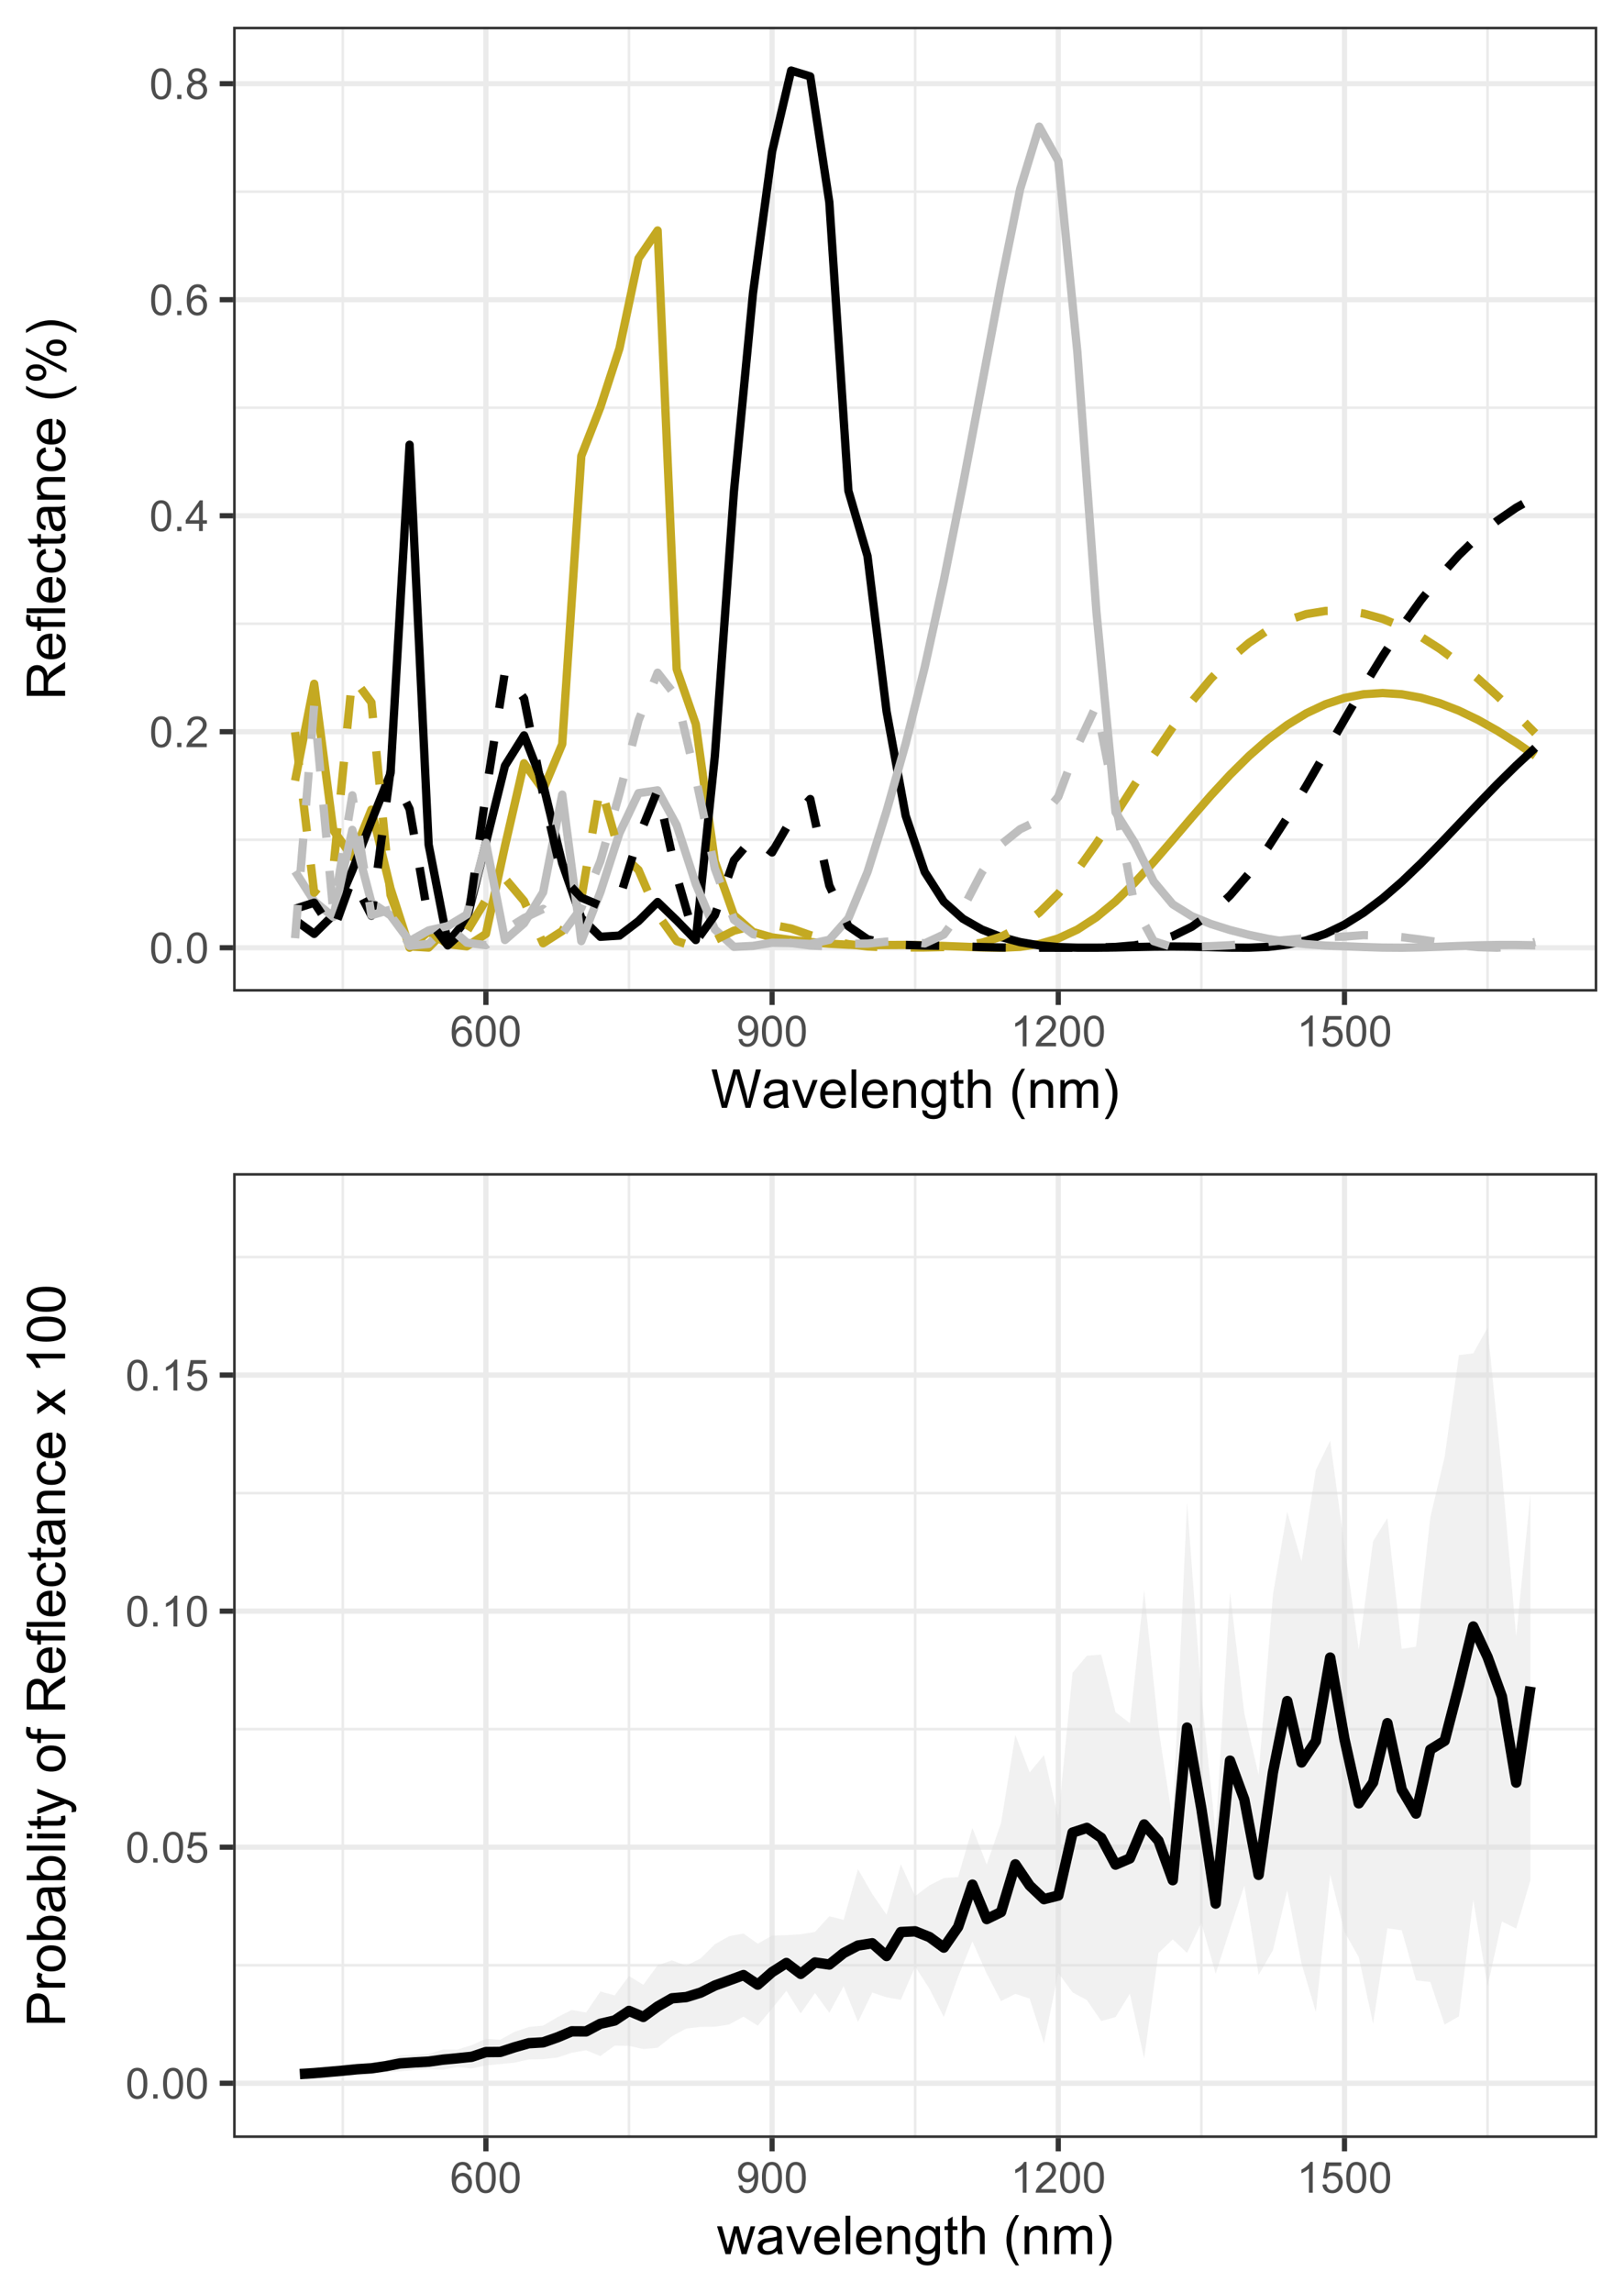 <?xml version="1.0" encoding="UTF-8"?>
<svg xmlns="http://www.w3.org/2000/svg" xmlns:xlink="http://www.w3.org/1999/xlink" width="333pt" height="470pt" viewBox="0 0 333 470" version="1.1">
<defs>
<g>
<symbol overflow="visible" id="glyph0-0">
<path style="stroke:none;" d="M 1.102 0 L 1.102 -5.5 L 5.5 -5.5 L 5.5 0 Z M 1.238 -0.137 L 5.363 -0.137 L 5.363 -5.363 L 1.238 -5.363 Z M 1.238 -0.137 "/>
</symbol>
<symbol overflow="visible" id="glyph0-1">
<path style="stroke:none;" d="M 0.367 -3.105 C 0.363 -3.848 0.438 -4.445 0.594 -4.902 C 0.742 -5.355 0.973 -5.707 1.277 -5.953 C 1.578 -6.199 1.957 -6.32 2.418 -6.324 C 2.754 -6.32 3.051 -6.254 3.309 -6.121 C 3.562 -5.984 3.773 -5.789 3.938 -5.531 C 4.102 -5.273 4.23 -4.961 4.328 -4.594 C 4.422 -4.227 4.469 -3.73 4.473 -3.105 C 4.469 -2.367 4.395 -1.77 4.242 -1.316 C 4.09 -0.859 3.863 -0.508 3.562 -0.262 C 3.258 -0.016 2.875 0.105 2.418 0.109 C 1.809 0.105 1.332 -0.109 0.988 -0.547 C 0.57 -1.066 0.363 -1.922 0.367 -3.105 Z M 1.16 -3.105 C 1.16 -2.07 1.281 -1.379 1.523 -1.039 C 1.766 -0.695 2.062 -0.527 2.418 -0.527 C 2.773 -0.527 3.074 -0.699 3.316 -1.043 C 3.559 -1.387 3.68 -2.074 3.68 -3.105 C 3.68 -4.145 3.559 -4.832 3.316 -5.172 C 3.074 -5.512 2.77 -5.684 2.41 -5.684 C 2.051 -5.684 1.77 -5.531 1.559 -5.234 C 1.293 -4.844 1.16 -4.137 1.16 -3.105 Z M 1.16 -3.105 "/>
</symbol>
<symbol overflow="visible" id="glyph0-2">
<path style="stroke:none;" d="M 0.801 0 L 0.801 -0.883 L 1.68 -0.883 L 1.68 0 Z M 0.801 0 "/>
</symbol>
<symbol overflow="visible" id="glyph0-3">
<path style="stroke:none;" d="M 4.43 -0.742 L 4.43 0 L 0.266 0 C 0.258 -0.188 0.289 -0.367 0.355 -0.539 C 0.461 -0.82 0.629 -1.098 0.863 -1.375 C 1.094 -1.648 1.434 -1.965 1.879 -2.328 C 2.562 -2.887 3.023 -3.332 3.266 -3.664 C 3.5 -3.988 3.621 -4.301 3.625 -4.594 C 3.621 -4.898 3.512 -5.156 3.297 -5.367 C 3.074 -5.578 2.789 -5.684 2.441 -5.684 C 2.066 -5.684 1.77 -5.57 1.547 -5.348 C 1.32 -5.125 1.207 -4.816 1.207 -4.422 L 0.414 -4.504 C 0.465 -5.094 0.668 -5.543 1.027 -5.855 C 1.379 -6.164 1.855 -6.32 2.457 -6.324 C 3.059 -6.32 3.539 -6.152 3.891 -5.82 C 4.242 -5.484 4.418 -5.07 4.422 -4.578 C 4.418 -4.32 4.367 -4.074 4.266 -3.832 C 4.164 -3.59 3.992 -3.332 3.754 -3.062 C 3.512 -2.793 3.113 -2.426 2.562 -1.957 C 2.094 -1.566 1.797 -1.301 1.664 -1.16 C 1.531 -1.02 1.422 -0.879 1.34 -0.742 Z M 4.43 -0.742 "/>
</symbol>
<symbol overflow="visible" id="glyph0-4">
<path style="stroke:none;" d="M 2.844 0 L 2.844 -1.508 L 0.113 -1.508 L 0.113 -2.219 L 2.988 -6.301 L 3.617 -6.301 L 3.617 -2.219 L 4.469 -2.219 L 4.469 -1.508 L 3.617 -1.508 L 3.617 0 Z M 2.844 -2.219 L 2.844 -5.059 L 0.871 -2.219 Z M 2.844 -2.219 "/>
</symbol>
<symbol overflow="visible" id="glyph0-5">
<path style="stroke:none;" d="M 4.379 -4.758 L 3.609 -4.695 C 3.539 -4.996 3.441 -5.219 3.316 -5.359 C 3.105 -5.574 2.848 -5.684 2.543 -5.688 C 2.297 -5.684 2.078 -5.617 1.895 -5.484 C 1.648 -5.305 1.457 -5.043 1.32 -4.703 C 1.176 -4.363 1.105 -3.879 1.102 -3.25 C 1.285 -3.531 1.512 -3.742 1.781 -3.879 C 2.051 -4.016 2.332 -4.082 2.629 -4.086 C 3.141 -4.082 3.578 -3.895 3.945 -3.516 C 4.305 -3.137 4.488 -2.645 4.492 -2.047 C 4.488 -1.648 4.402 -1.281 4.234 -0.941 C 4.062 -0.602 3.828 -0.34 3.531 -0.16 C 3.23 0.02 2.895 0.105 2.52 0.109 C 1.871 0.105 1.344 -0.129 0.941 -0.602 C 0.531 -1.074 0.328 -1.855 0.332 -2.949 C 0.328 -4.16 0.551 -5.047 1.004 -5.602 C 1.395 -6.082 1.926 -6.32 2.59 -6.324 C 3.086 -6.32 3.492 -6.184 3.809 -5.906 C 4.125 -5.629 4.312 -5.246 4.379 -4.758 Z M 1.219 -2.039 C 1.219 -1.773 1.273 -1.516 1.387 -1.273 C 1.5 -1.027 1.66 -0.844 1.863 -0.719 C 2.066 -0.59 2.277 -0.527 2.504 -0.527 C 2.828 -0.527 3.109 -0.656 3.348 -0.922 C 3.578 -1.184 3.695 -1.543 3.699 -2 C 3.695 -2.43 3.582 -2.773 3.352 -3.027 C 3.117 -3.273 2.824 -3.398 2.477 -3.402 C 2.121 -3.398 1.824 -3.273 1.582 -3.027 C 1.34 -2.773 1.219 -2.445 1.219 -2.039 Z M 1.219 -2.039 "/>
</symbol>
<symbol overflow="visible" id="glyph0-6">
<path style="stroke:none;" d="M 1.555 -3.418 C 1.23 -3.531 0.992 -3.699 0.84 -3.918 C 0.684 -4.133 0.609 -4.395 0.609 -4.699 C 0.609 -5.156 0.773 -5.539 1.102 -5.855 C 1.43 -6.164 1.867 -6.32 2.418 -6.324 C 2.969 -6.32 3.41 -6.16 3.746 -5.844 C 4.078 -5.523 4.246 -5.137 4.25 -4.68 C 4.246 -4.387 4.172 -4.133 4.02 -3.918 C 3.863 -3.699 3.629 -3.531 3.32 -3.418 C 3.707 -3.285 4 -3.082 4.203 -2.805 C 4.402 -2.52 4.504 -2.184 4.508 -1.801 C 4.504 -1.258 4.312 -0.805 3.934 -0.441 C 3.551 -0.074 3.051 0.105 2.434 0.109 C 1.809 0.105 1.309 -0.074 0.926 -0.441 C 0.543 -0.809 0.352 -1.27 0.355 -1.82 C 0.352 -2.23 0.457 -2.574 0.668 -2.852 C 0.875 -3.125 1.168 -3.312 1.555 -3.418 Z M 1.402 -4.727 C 1.398 -4.426 1.496 -4.184 1.688 -3.996 C 1.879 -3.805 2.129 -3.707 2.438 -3.711 C 2.734 -3.707 2.977 -3.801 3.168 -3.992 C 3.355 -4.176 3.449 -4.406 3.453 -4.684 C 3.449 -4.965 3.352 -5.203 3.16 -5.398 C 2.961 -5.586 2.719 -5.684 2.43 -5.688 C 2.129 -5.684 1.883 -5.59 1.691 -5.402 C 1.496 -5.215 1.398 -4.988 1.402 -4.727 Z M 1.152 -1.816 C 1.148 -1.598 1.199 -1.383 1.309 -1.176 C 1.41 -0.969 1.566 -0.809 1.773 -0.695 C 1.98 -0.582 2.203 -0.527 2.441 -0.527 C 2.809 -0.527 3.113 -0.645 3.355 -0.883 C 3.594 -1.121 3.715 -1.426 3.719 -1.793 C 3.715 -2.164 3.59 -2.469 3.344 -2.715 C 3.094 -2.957 2.785 -3.082 2.414 -3.082 C 2.051 -3.082 1.75 -2.961 1.512 -2.719 C 1.27 -2.477 1.148 -2.176 1.152 -1.816 Z M 1.152 -1.816 "/>
</symbol>
<symbol overflow="visible" id="glyph0-7">
<path style="stroke:none;" d="M 0.48 -1.457 L 1.227 -1.527 C 1.285 -1.172 1.406 -0.918 1.586 -0.762 C 1.762 -0.605 1.988 -0.527 2.27 -0.527 C 2.504 -0.527 2.715 -0.582 2.895 -0.691 C 3.074 -0.801 3.219 -0.945 3.336 -1.129 C 3.445 -1.309 3.543 -1.555 3.621 -1.863 C 3.699 -2.172 3.738 -2.484 3.738 -2.809 C 3.738 -2.84 3.734 -2.895 3.734 -2.965 C 3.578 -2.715 3.367 -2.512 3.102 -2.363 C 2.828 -2.207 2.539 -2.133 2.23 -2.137 C 1.707 -2.133 1.266 -2.32 0.906 -2.703 C 0.543 -3.078 0.363 -3.578 0.367 -4.199 C 0.363 -4.836 0.551 -5.348 0.93 -5.738 C 1.305 -6.125 1.777 -6.32 2.348 -6.324 C 2.754 -6.32 3.129 -6.211 3.469 -5.992 C 3.809 -5.77 4.066 -5.457 4.242 -5.051 C 4.418 -4.641 4.504 -4.047 4.508 -3.277 C 4.504 -2.469 4.418 -1.828 4.246 -1.355 C 4.07 -0.875 3.809 -0.512 3.465 -0.266 C 3.117 -0.016 2.715 0.105 2.25 0.109 C 1.758 0.105 1.355 -0.027 1.043 -0.301 C 0.73 -0.574 0.543 -0.961 0.48 -1.457 Z M 3.648 -4.238 C 3.645 -4.676 3.527 -5.027 3.293 -5.293 C 3.055 -5.551 2.77 -5.684 2.441 -5.684 C 2.094 -5.684 1.793 -5.543 1.543 -5.262 C 1.285 -4.98 1.16 -4.617 1.16 -4.172 C 1.16 -3.77 1.281 -3.441 1.523 -3.195 C 1.766 -2.941 2.062 -2.816 2.418 -2.82 C 2.773 -2.816 3.066 -2.941 3.301 -3.195 C 3.527 -3.441 3.645 -3.789 3.648 -4.238 Z M 3.648 -4.238 "/>
</symbol>
<symbol overflow="visible" id="glyph0-8">
<path style="stroke:none;" d="M 3.277 0 L 2.504 0 L 2.504 -4.93 C 2.316 -4.75 2.074 -4.574 1.773 -4.395 C 1.469 -4.215 1.195 -4.082 0.957 -3.996 L 0.957 -4.742 C 1.387 -4.941 1.766 -5.188 2.09 -5.48 C 2.414 -5.77 2.645 -6.051 2.781 -6.324 L 3.277 -6.324 Z M 3.277 0 "/>
</symbol>
<symbol overflow="visible" id="glyph0-9">
<path style="stroke:none;" d="M 0.367 -1.648 L 1.176 -1.719 C 1.234 -1.32 1.375 -1.023 1.594 -0.824 C 1.812 -0.625 2.078 -0.527 2.391 -0.527 C 2.762 -0.527 3.074 -0.668 3.336 -0.949 C 3.59 -1.23 3.719 -1.602 3.723 -2.066 C 3.719 -2.504 3.594 -2.852 3.348 -3.109 C 3.098 -3.363 2.773 -3.492 2.375 -3.492 C 2.125 -3.492 1.902 -3.434 1.703 -3.32 C 1.5 -3.207 1.344 -3.062 1.23 -2.883 L 0.504 -2.977 L 1.113 -6.215 L 4.246 -6.215 L 4.246 -5.473 L 1.73 -5.473 L 1.391 -3.781 C 1.766 -4.039 2.164 -4.172 2.582 -4.176 C 3.129 -4.172 3.594 -3.98 3.973 -3.605 C 4.352 -3.223 4.539 -2.734 4.543 -2.137 C 4.539 -1.562 4.375 -1.07 4.043 -0.656 C 3.637 -0.148 3.086 0.105 2.391 0.109 C 1.816 0.105 1.348 -0.051 0.984 -0.371 C 0.621 -0.691 0.414 -1.117 0.367 -1.648 Z M 0.367 -1.648 "/>
</symbol>
<symbol overflow="visible" id="glyph1-0">
<path style="stroke:none;" d="M 1.375 0 L 1.375 -6.875 L 6.875 -6.875 L 6.875 0 Z M 1.547 -0.172 L 6.703 -0.172 L 6.703 -6.703 L 1.547 -6.703 Z M 1.547 -0.172 "/>
</symbol>
<symbol overflow="visible" id="glyph1-1">
<path style="stroke:none;" d="M 2.223 0 L 0.133 -7.875 L 1.203 -7.875 L 2.402 -2.711 C 2.527 -2.168 2.637 -1.633 2.734 -1.102 C 2.934 -1.941 3.051 -2.426 3.09 -2.555 L 4.586 -7.875 L 5.844 -7.875 L 6.973 -3.891 C 7.254 -2.898 7.457 -1.969 7.586 -1.102 C 7.684 -1.598 7.812 -2.168 7.977 -2.812 L 9.211 -7.875 L 10.258 -7.875 L 8.102 0 L 7.094 0 L 5.438 -6 C 5.297 -6.5 5.211 -6.805 5.188 -6.922 C 5.102 -6.559 5.027 -6.254 4.957 -6 L 3.289 0 Z M 2.223 0 "/>
</symbol>
<symbol overflow="visible" id="glyph1-2">
<path style="stroke:none;" d="M 4.445 -0.703 C 4.086 -0.398 3.742 -0.184 3.414 -0.059 C 3.082 0.066 2.727 0.129 2.348 0.129 C 1.719 0.129 1.238 -0.023 0.902 -0.328 C 0.566 -0.633 0.398 -1.023 0.398 -1.504 C 0.398 -1.781 0.461 -2.035 0.586 -2.27 C 0.711 -2.496 0.875 -2.684 1.086 -2.824 C 1.289 -2.965 1.523 -3.07 1.781 -3.141 C 1.969 -3.191 2.254 -3.238 2.641 -3.289 C 3.418 -3.375 3.992 -3.488 4.367 -3.621 C 4.367 -3.754 4.371 -3.836 4.371 -3.871 C 4.371 -4.266 4.277 -4.543 4.098 -4.703 C 3.848 -4.918 3.48 -5.027 2.996 -5.031 C 2.539 -5.027 2.203 -4.949 1.988 -4.793 C 1.77 -4.633 1.609 -4.352 1.508 -3.949 L 0.562 -4.078 C 0.648 -4.48 0.789 -4.805 0.988 -5.055 C 1.184 -5.301 1.469 -5.492 1.844 -5.629 C 2.215 -5.762 2.645 -5.828 3.137 -5.832 C 3.621 -5.828 4.02 -5.773 4.324 -5.66 C 4.629 -5.543 4.852 -5.398 4.996 -5.227 C 5.137 -5.055 5.238 -4.836 5.297 -4.57 C 5.328 -4.406 5.344 -4.109 5.344 -3.68 L 5.344 -2.391 C 5.344 -1.492 5.363 -0.922 5.406 -0.684 C 5.445 -0.445 5.527 -0.219 5.648 0 L 4.641 0 C 4.539 -0.199 4.473 -0.434 4.445 -0.703 Z M 4.367 -2.863 C 4.012 -2.719 3.488 -2.598 2.789 -2.496 C 2.391 -2.438 2.105 -2.371 1.941 -2.301 C 1.773 -2.227 1.648 -2.121 1.562 -1.988 C 1.473 -1.848 1.43 -1.695 1.43 -1.531 C 1.43 -1.27 1.527 -1.055 1.723 -0.887 C 1.918 -0.711 2.203 -0.625 2.578 -0.629 C 2.949 -0.625 3.277 -0.707 3.57 -0.871 C 3.859 -1.031 4.074 -1.254 4.211 -1.543 C 4.312 -1.754 4.363 -2.078 4.367 -2.508 Z M 4.367 -2.863 "/>
</symbol>
<symbol overflow="visible" id="glyph1-3">
<path style="stroke:none;" d="M 2.309 0 L 0.141 -5.703 L 1.16 -5.703 L 2.383 -2.289 C 2.512 -1.918 2.633 -1.535 2.75 -1.141 C 2.832 -1.438 2.953 -1.797 3.109 -2.223 L 4.379 -5.703 L 5.371 -5.703 L 3.211 0 Z M 2.309 0 "/>
</symbol>
<symbol overflow="visible" id="glyph1-4">
<path style="stroke:none;" d="M 4.629 -1.836 L 5.629 -1.715 C 5.469 -1.125 5.176 -0.672 4.75 -0.352 C 4.324 -0.031 3.781 0.129 3.121 0.129 C 2.281 0.129 1.617 -0.125 1.133 -0.641 C 0.641 -1.152 0.398 -1.875 0.402 -2.805 C 0.398 -3.762 0.645 -4.504 1.145 -5.035 C 1.637 -5.562 2.277 -5.828 3.066 -5.832 C 3.824 -5.828 4.449 -5.57 4.934 -5.051 C 5.418 -4.531 5.66 -3.801 5.66 -2.863 C 5.66 -2.805 5.656 -2.719 5.656 -2.605 L 1.402 -2.605 C 1.434 -1.977 1.613 -1.496 1.934 -1.164 C 2.25 -0.828 2.645 -0.66 3.125 -0.664 C 3.477 -0.66 3.781 -0.754 4.031 -0.945 C 4.281 -1.129 4.48 -1.426 4.629 -1.836 Z M 1.457 -3.398 L 4.641 -3.398 C 4.598 -3.879 4.473 -4.238 4.273 -4.48 C 3.961 -4.852 3.562 -5.039 3.078 -5.039 C 2.629 -5.039 2.258 -4.891 1.957 -4.594 C 1.652 -4.297 1.484 -3.898 1.457 -3.398 Z M 1.457 -3.398 "/>
</symbol>
<symbol overflow="visible" id="glyph1-5">
<path style="stroke:none;" d="M 0.703 0 L 0.703 -7.875 L 1.672 -7.875 L 1.672 0 Z M 0.703 0 "/>
</symbol>
<symbol overflow="visible" id="glyph1-6">
<path style="stroke:none;" d="M 0.727 0 L 0.727 -5.703 L 1.594 -5.703 L 1.594 -4.895 C 2.012 -5.516 2.617 -5.828 3.41 -5.832 C 3.754 -5.828 4.066 -5.766 4.355 -5.645 C 4.641 -5.52 4.859 -5.359 5.004 -5.16 C 5.145 -4.957 5.242 -4.719 5.305 -4.445 C 5.336 -4.266 5.355 -3.953 5.359 -3.508 L 5.359 0 L 4.395 0 L 4.395 -3.469 C 4.395 -3.863 4.355 -4.156 4.281 -4.352 C 4.203 -4.543 4.07 -4.699 3.879 -4.82 C 3.688 -4.934 3.461 -4.992 3.207 -4.996 C 2.793 -4.992 2.438 -4.859 2.141 -4.602 C 1.836 -4.336 1.688 -3.844 1.691 -3.117 L 1.691 0 Z M 0.727 0 "/>
</symbol>
<symbol overflow="visible" id="glyph1-7">
<path style="stroke:none;" d="M 0.547 0.473 L 1.488 0.613 C 1.527 0.898 1.637 1.109 1.816 1.246 C 2.055 1.422 2.379 1.512 2.797 1.516 C 3.242 1.512 3.59 1.422 3.832 1.246 C 4.074 1.062 4.238 0.812 4.328 0.492 C 4.379 0.297 4.402 -0.113 4.398 -0.746 C 3.973 -0.246 3.445 0 2.82 0 C 2.031 0 1.426 -0.281 1 -0.848 C 0.566 -1.41 0.352 -2.09 0.355 -2.883 C 0.352 -3.426 0.449 -3.926 0.648 -4.391 C 0.844 -4.848 1.129 -5.203 1.504 -5.457 C 1.875 -5.703 2.316 -5.828 2.824 -5.832 C 3.496 -5.828 4.051 -5.559 4.492 -5.016 L 4.492 -5.703 L 5.383 -5.703 L 5.383 -0.773 C 5.379 0.113 5.289 0.742 5.109 1.113 C 4.93 1.484 4.641 1.777 4.25 1.992 C 3.855 2.207 3.375 2.312 2.805 2.316 C 2.121 2.312 1.57 2.16 1.152 1.855 C 0.734 1.547 0.531 1.086 0.547 0.473 Z M 1.348 -2.953 C 1.348 -2.203 1.496 -1.656 1.793 -1.316 C 2.09 -0.969 2.461 -0.797 2.91 -0.801 C 3.352 -0.797 3.723 -0.969 4.027 -1.312 C 4.324 -1.656 4.477 -2.191 4.48 -2.922 C 4.477 -3.617 4.32 -4.145 4.016 -4.5 C 3.703 -4.852 3.332 -5.027 2.895 -5.031 C 2.465 -5.027 2.098 -4.852 1.797 -4.508 C 1.496 -4.156 1.348 -3.641 1.348 -2.953 Z M 1.348 -2.953 "/>
</symbol>
<symbol overflow="visible" id="glyph1-8">
<path style="stroke:none;" d="M 2.836 -0.863 L 2.977 -0.012 C 2.703 0.043 2.457 0.07 2.246 0.074 C 1.891 0.07 1.621 0.02 1.43 -0.09 C 1.234 -0.199 1.098 -0.348 1.02 -0.527 C 0.941 -0.707 0.902 -1.086 0.902 -1.672 L 0.902 -4.953 L 0.195 -4.953 L 0.195 -5.703 L 0.902 -5.703 L 0.902 -7.117 L 1.863 -7.695 L 1.863 -5.703 L 2.836 -5.703 L 2.836 -4.953 L 1.863 -4.953 L 1.863 -1.617 C 1.863 -1.34 1.879 -1.16 1.914 -1.086 C 1.945 -1.004 2 -0.941 2.078 -0.898 C 2.152 -0.848 2.262 -0.824 2.41 -0.828 C 2.516 -0.824 2.66 -0.836 2.836 -0.863 Z M 2.836 -0.863 "/>
</symbol>
<symbol overflow="visible" id="glyph1-9">
<path style="stroke:none;" d="M 0.727 0 L 0.727 -7.875 L 1.691 -7.875 L 1.691 -5.047 C 2.141 -5.566 2.711 -5.828 3.398 -5.832 C 3.82 -5.828 4.188 -5.746 4.5 -5.582 C 4.812 -5.414 5.035 -5.184 5.168 -4.891 C 5.301 -4.598 5.367 -4.172 5.371 -3.613 L 5.371 0 L 4.406 0 L 4.406 -3.613 C 4.406 -4.094 4.301 -4.445 4.09 -4.668 C 3.879 -4.887 3.582 -4.996 3.203 -5 C 2.914 -4.996 2.645 -4.922 2.395 -4.777 C 2.141 -4.625 1.961 -4.426 1.852 -4.172 C 1.742 -3.918 1.688 -3.566 1.691 -3.121 L 1.691 0 Z M 0.727 0 "/>
</symbol>
<symbol overflow="visible" id="glyph1-10">
<path style="stroke:none;" d=""/>
</symbol>
<symbol overflow="visible" id="glyph1-11">
<path style="stroke:none;" d="M 2.574 2.316 C 2.035 1.637 1.586 0.852 1.219 -0.047 C 0.848 -0.949 0.66 -1.883 0.664 -2.852 C 0.66 -3.699 0.801 -4.516 1.078 -5.301 C 1.398 -6.203 1.895 -7.105 2.574 -8.008 L 3.266 -8.008 C 2.828 -7.262 2.543 -6.73 2.406 -6.414 C 2.184 -5.918 2.012 -5.402 1.891 -4.867 C 1.734 -4.195 1.656 -3.523 1.66 -2.848 C 1.656 -1.121 2.191 0.598 3.266 2.316 Z M 2.574 2.316 "/>
</symbol>
<symbol overflow="visible" id="glyph1-12">
<path style="stroke:none;" d="M 0.727 0 L 0.727 -5.703 L 1.59 -5.703 L 1.59 -4.902 C 1.766 -5.18 2.004 -5.406 2.305 -5.578 C 2.598 -5.746 2.938 -5.828 3.32 -5.832 C 3.738 -5.828 4.086 -5.742 4.359 -5.566 C 4.629 -5.391 4.816 -5.145 4.93 -4.836 C 5.379 -5.496 5.969 -5.828 6.691 -5.832 C 7.254 -5.828 7.688 -5.672 7.996 -5.363 C 8.297 -5.047 8.449 -4.566 8.453 -3.914 L 8.453 0 L 7.492 0 L 7.492 -3.594 C 7.488 -3.977 7.457 -4.254 7.398 -4.426 C 7.332 -4.594 7.219 -4.734 7.059 -4.84 C 6.891 -4.941 6.695 -4.992 6.477 -4.996 C 6.07 -4.992 5.738 -4.859 5.477 -4.594 C 5.211 -4.328 5.078 -3.898 5.082 -3.312 L 5.082 0 L 4.113 0 L 4.113 -3.707 C 4.113 -4.133 4.031 -4.453 3.875 -4.672 C 3.715 -4.883 3.461 -4.992 3.105 -4.996 C 2.832 -4.992 2.578 -4.922 2.348 -4.781 C 2.117 -4.637 1.949 -4.426 1.848 -4.152 C 1.738 -3.875 1.688 -3.477 1.691 -2.961 L 1.691 0 Z M 0.727 0 "/>
</symbol>
<symbol overflow="visible" id="glyph1-13">
<path style="stroke:none;" d="M 1.359 2.316 L 0.664 2.316 C 1.734 0.598 2.273 -1.121 2.273 -2.848 C 2.273 -3.52 2.195 -4.188 2.039 -4.852 C 1.918 -5.387 1.746 -5.902 1.531 -6.398 C 1.387 -6.719 1.098 -7.254 0.664 -8.008 L 1.359 -8.008 C 2.031 -7.105 2.527 -6.203 2.852 -5.301 C 3.125 -4.516 3.262 -3.699 3.266 -2.852 C 3.262 -1.883 3.078 -0.949 2.707 -0.047 C 2.336 0.852 1.887 1.637 1.359 2.316 Z M 1.359 2.316 "/>
</symbol>
<symbol overflow="visible" id="glyph1-14">
<path style="stroke:none;" d="M 1.777 0 L 0.031 -5.703 L 1.031 -5.703 L 1.938 -2.41 L 2.277 -1.188 C 2.289 -1.246 2.387 -1.637 2.574 -2.363 L 3.48 -5.703 L 4.473 -5.703 L 5.328 -2.395 L 5.613 -1.305 L 5.941 -2.406 L 6.918 -5.703 L 7.859 -5.703 L 6.074 0 L 5.07 0 L 4.164 -3.414 L 3.941 -4.387 L 2.789 0 Z M 1.777 0 "/>
</symbol>
<symbol overflow="visible" id="glyph2-0">
<path style="stroke:none;" d="M 0 -1.375 L -6.875 -1.375 L -6.875 -6.875 L 0 -6.875 Z M -0.172 -1.547 L -0.172 -6.703 L -6.703 -6.703 L -6.703 -1.547 Z M -0.172 -1.547 "/>
</symbol>
<symbol overflow="visible" id="glyph2-1">
<path style="stroke:none;" d="M 0 -0.863 L -7.875 -0.863 L -7.875 -4.355 C -7.875 -5.055 -7.801 -5.59 -7.66 -5.957 C -7.516 -6.32 -7.266 -6.613 -6.91 -6.832 C -6.551 -7.051 -6.156 -7.16 -5.727 -7.16 C -5.164 -7.16 -4.695 -6.977 -4.312 -6.617 C -3.93 -6.25 -3.684 -5.691 -3.582 -4.941 C -3.445 -5.215 -3.316 -5.426 -3.191 -5.57 C -2.906 -5.871 -2.559 -6.16 -2.145 -6.434 L 0 -7.805 L 0 -6.492 L -1.637 -5.453 C -2.105 -5.145 -2.469 -4.895 -2.723 -4.699 C -2.969 -4.504 -3.145 -4.328 -3.246 -4.172 C -3.348 -4.016 -3.418 -3.855 -3.457 -3.695 C -3.48 -3.574 -3.492 -3.383 -3.496 -3.117 L -3.496 -1.906 L 0 -1.906 Z M -4.398 -1.906 L -4.398 -4.148 C -4.395 -4.621 -4.445 -4.992 -4.547 -5.262 C -4.645 -5.531 -4.801 -5.734 -5.02 -5.875 C -5.234 -6.012 -5.469 -6.082 -5.727 -6.086 C -6.094 -6.082 -6.402 -5.945 -6.645 -5.68 C -6.883 -5.406 -7 -4.98 -7.004 -4.398 L -7.004 -1.906 Z M -4.398 -1.906 "/>
</symbol>
<symbol overflow="visible" id="glyph2-2">
<path style="stroke:none;" d="M -1.836 -4.629 L -1.715 -5.629 C -1.125 -5.469 -0.672 -5.176 -0.352 -4.75 C -0.031 -4.324 0.129 -3.781 0.129 -3.121 C 0.129 -2.281 -0.125 -1.617 -0.641 -1.133 C -1.152 -0.641 -1.875 -0.398 -2.805 -0.402 C -3.762 -0.398 -4.504 -0.645 -5.035 -1.145 C -5.562 -1.637 -5.828 -2.277 -5.832 -3.066 C -5.828 -3.824 -5.57 -4.449 -5.051 -4.934 C -4.531 -5.418 -3.801 -5.66 -2.863 -5.66 C -2.805 -5.66 -2.719 -5.656 -2.605 -5.656 L -2.605 -1.402 C -1.977 -1.434 -1.496 -1.613 -1.164 -1.934 C -0.828 -2.25 -0.66 -2.645 -0.664 -3.125 C -0.66 -3.477 -0.754 -3.781 -0.941 -4.031 C -1.125 -4.281 -1.422 -4.48 -1.836 -4.629 Z M -3.398 -1.457 L -3.398 -4.641 C -3.879 -4.598 -4.238 -4.473 -4.48 -4.273 C -4.852 -3.961 -5.039 -3.562 -5.039 -3.078 C -5.039 -2.629 -4.891 -2.258 -4.594 -1.957 C -4.297 -1.652 -3.898 -1.484 -3.398 -1.457 Z M -3.398 -1.457 "/>
</symbol>
<symbol overflow="visible" id="glyph2-3">
<path style="stroke:none;" d="M 0 -0.957 L -4.953 -0.957 L -4.953 -0.102 L -5.703 -0.102 L -5.703 -0.957 L -6.312 -0.957 C -6.691 -0.953 -6.977 -0.988 -7.164 -1.059 C -7.41 -1.148 -7.613 -1.312 -7.773 -1.551 C -7.926 -1.781 -8.004 -2.109 -8.008 -2.535 C -8.004 -2.805 -7.973 -3.105 -7.91 -3.438 L -7.07 -3.293 C -7.102 -3.09 -7.117 -2.898 -7.121 -2.723 C -7.117 -2.426 -7.055 -2.219 -6.934 -2.098 C -6.805 -1.977 -6.57 -1.914 -6.23 -1.918 L -5.703 -1.918 L -5.703 -3.031 L -4.953 -3.031 L -4.953 -1.918 L 0 -1.918 Z M 0 -0.957 "/>
</symbol>
<symbol overflow="visible" id="glyph2-4">
<path style="stroke:none;" d="M 0 -0.703 L -7.875 -0.703 L -7.875 -1.672 L 0 -1.672 Z M 0 -0.703 "/>
</symbol>
<symbol overflow="visible" id="glyph2-5">
<path style="stroke:none;" d="M -2.09 -4.445 L -1.965 -5.398 C -1.309 -5.289 -0.797 -5.023 -0.426 -4.598 C -0.055 -4.168 0.129 -3.645 0.129 -3.023 C 0.129 -2.242 -0.125 -1.613 -0.637 -1.141 C -1.145 -0.664 -1.875 -0.426 -2.832 -0.43 C -3.441 -0.426 -3.98 -0.527 -4.445 -0.734 C -4.906 -0.938 -5.254 -1.25 -5.484 -1.668 C -5.715 -2.082 -5.828 -2.535 -5.832 -3.031 C -5.828 -3.645 -5.672 -4.152 -5.363 -4.547 C -5.047 -4.941 -4.602 -5.191 -4.027 -5.305 L -3.883 -4.367 C -4.262 -4.273 -4.551 -4.117 -4.746 -3.891 C -4.941 -3.664 -5.039 -3.387 -5.039 -3.066 C -5.039 -2.574 -4.863 -2.18 -4.516 -1.879 C -4.164 -1.57 -3.613 -1.418 -2.859 -1.422 C -2.09 -1.418 -1.531 -1.566 -1.184 -1.863 C -0.836 -2.156 -0.66 -2.539 -0.664 -3.012 C -0.66 -3.391 -0.777 -3.707 -1.012 -3.961 C -1.242 -4.215 -1.602 -4.375 -2.09 -4.445 Z M -2.09 -4.445 "/>
</symbol>
<symbol overflow="visible" id="glyph2-6">
<path style="stroke:none;" d="M -0.863 -2.836 L -0.012 -2.977 C 0.043 -2.703 0.07 -2.457 0.074 -2.246 C 0.07 -1.891 0.02 -1.621 -0.09 -1.43 C -0.199 -1.234 -0.348 -1.098 -0.527 -1.02 C -0.707 -0.941 -1.086 -0.902 -1.672 -0.902 L -4.953 -0.902 L -4.953 -0.195 L -5.703 -0.195 L -5.703 -0.902 L -7.117 -0.902 L -7.695 -1.863 L -5.703 -1.863 L -5.703 -2.836 L -4.953 -2.836 L -4.953 -1.863 L -1.617 -1.863 C -1.34 -1.863 -1.16 -1.879 -1.082 -1.914 C -1 -1.945 -0.938 -2 -0.895 -2.078 C -0.848 -2.152 -0.824 -2.262 -0.828 -2.41 C -0.824 -2.516 -0.836 -2.66 -0.863 -2.836 Z M -0.863 -2.836 "/>
</symbol>
<symbol overflow="visible" id="glyph2-7">
<path style="stroke:none;" d="M -0.703 -4.445 C -0.398 -4.086 -0.184 -3.742 -0.059 -3.414 C 0.066 -3.082 0.129 -2.727 0.129 -2.348 C 0.129 -1.719 -0.023 -1.238 -0.328 -0.902 C -0.633 -0.566 -1.023 -0.398 -1.504 -0.398 C -1.781 -0.398 -2.035 -0.461 -2.27 -0.586 C -2.496 -0.711 -2.684 -0.875 -2.824 -1.086 C -2.965 -1.289 -3.07 -1.523 -3.141 -1.785 C -3.191 -1.969 -3.238 -2.254 -3.289 -2.641 C -3.375 -3.418 -3.488 -3.992 -3.621 -4.367 C -3.754 -4.367 -3.836 -4.371 -3.871 -4.371 C -4.266 -4.371 -4.543 -4.277 -4.703 -4.098 C -4.918 -3.848 -5.027 -3.48 -5.031 -2.996 C -5.027 -2.539 -4.949 -2.203 -4.793 -1.988 C -4.633 -1.77 -4.352 -1.609 -3.949 -1.508 L -4.078 -0.562 C -4.48 -0.648 -4.805 -0.789 -5.055 -0.988 C -5.301 -1.184 -5.492 -1.469 -5.629 -1.844 C -5.762 -2.215 -5.828 -2.645 -5.832 -3.137 C -5.828 -3.621 -5.773 -4.02 -5.66 -4.324 C -5.543 -4.629 -5.398 -4.852 -5.227 -4.996 C -5.055 -5.137 -4.836 -5.238 -4.57 -5.297 C -4.406 -5.328 -4.109 -5.344 -3.68 -5.344 L -2.391 -5.344 C -1.492 -5.344 -0.922 -5.363 -0.684 -5.406 C -0.445 -5.445 -0.219 -5.527 0 -5.648 L 0 -4.641 C -0.199 -4.539 -0.434 -4.473 -0.703 -4.445 Z M -2.863 -4.367 C -2.719 -4.012 -2.598 -3.488 -2.496 -2.789 C -2.438 -2.391 -2.371 -2.109 -2.301 -1.945 C -2.227 -1.781 -2.121 -1.652 -1.988 -1.562 C -1.848 -1.473 -1.695 -1.43 -1.531 -1.43 C -1.27 -1.43 -1.055 -1.527 -0.887 -1.723 C -0.711 -1.918 -0.625 -2.203 -0.629 -2.578 C -0.625 -2.949 -0.707 -3.277 -0.871 -3.57 C -1.031 -3.859 -1.254 -4.074 -1.543 -4.211 C -1.754 -4.312 -2.078 -4.363 -2.508 -4.367 Z M -2.863 -4.367 "/>
</symbol>
<symbol overflow="visible" id="glyph2-8">
<path style="stroke:none;" d="M 0 -0.727 L -5.703 -0.727 L -5.703 -1.594 L -4.895 -1.594 C -5.516 -2.012 -5.828 -2.617 -5.832 -3.41 C -5.828 -3.754 -5.766 -4.066 -5.645 -4.355 C -5.52 -4.641 -5.359 -4.859 -5.16 -5.004 C -4.957 -5.145 -4.719 -5.242 -4.445 -5.305 C -4.266 -5.336 -3.953 -5.355 -3.508 -5.359 L 0 -5.359 L 0 -4.395 L -3.469 -4.395 C -3.863 -4.395 -4.156 -4.355 -4.352 -4.281 C -4.543 -4.203 -4.699 -4.07 -4.82 -3.879 C -4.934 -3.688 -4.992 -3.461 -4.996 -3.207 C -4.992 -2.793 -4.859 -2.438 -4.602 -2.141 C -4.336 -1.836 -3.844 -1.688 -3.117 -1.691 L 0 -1.691 Z M 0 -0.727 "/>
</symbol>
<symbol overflow="visible" id="glyph2-9">
<path style="stroke:none;" d=""/>
</symbol>
<symbol overflow="visible" id="glyph2-10">
<path style="stroke:none;" d="M 2.316 -2.574 C 1.637 -2.035 0.852 -1.586 -0.047 -1.219 C -0.949 -0.852 -1.883 -0.668 -2.852 -0.668 C -3.699 -0.668 -4.516 -0.805 -5.301 -1.078 C -6.203 -1.398 -7.105 -1.895 -8.008 -2.574 L -8.008 -3.266 C -7.262 -2.828 -6.73 -2.543 -6.414 -2.406 C -5.918 -2.184 -5.402 -2.012 -4.867 -1.891 C -4.195 -1.734 -3.523 -1.656 -2.848 -1.66 C -1.121 -1.656 0.598 -2.191 2.316 -3.266 Z M 2.316 -2.574 "/>
</symbol>
<symbol overflow="visible" id="glyph2-11">
<path style="stroke:none;" d="M -5.984 -0.641 C -6.543 -0.637 -7.023 -0.777 -7.418 -1.062 C -7.809 -1.344 -8.004 -1.754 -8.008 -2.293 C -8.004 -2.785 -7.828 -3.195 -7.477 -3.52 C -7.125 -3.844 -6.605 -4.008 -5.926 -4.008 C -5.254 -4.008 -4.742 -3.844 -4.383 -3.516 C -4.023 -3.188 -3.844 -2.781 -3.844 -2.305 C -3.844 -1.824 -4.02 -1.43 -4.375 -1.113 C -4.73 -0.797 -5.266 -0.637 -5.984 -0.641 Z M -7.344 -2.32 C -7.34 -2.078 -7.238 -1.879 -7.031 -1.723 C -6.82 -1.562 -6.438 -1.48 -5.887 -1.484 C -5.379 -1.48 -5.023 -1.562 -4.82 -1.723 C -4.613 -1.883 -4.512 -2.082 -4.512 -2.32 C -4.512 -2.562 -4.613 -2.762 -4.82 -2.926 C -5.027 -3.082 -5.406 -3.164 -5.961 -3.164 C -6.469 -3.164 -6.828 -3.082 -7.035 -2.922 C -7.238 -2.758 -7.34 -2.559 -7.344 -2.32 Z M 0.289 -2.324 L -8.008 -6.633 L -8.008 -7.418 L 0.289 -3.125 Z M -1.848 -5.73 C -2.41 -5.73 -2.891 -5.871 -3.281 -6.152 C -3.672 -6.434 -3.867 -6.844 -3.871 -7.391 C -3.867 -7.883 -3.691 -8.293 -3.34 -8.617 C -2.988 -8.941 -2.469 -9.105 -1.789 -9.105 C -1.117 -9.105 -0.605 -8.941 -0.25 -8.613 C 0.109 -8.285 0.285 -7.879 0.289 -7.395 C 0.285 -6.918 0.113 -6.52 -0.242 -6.203 C -0.594 -5.887 -1.129 -5.73 -1.848 -5.73 Z M -3.207 -7.418 C -3.203 -7.172 -3.102 -6.969 -2.895 -6.812 C -2.684 -6.652 -2.301 -6.574 -1.75 -6.574 C -1.246 -6.574 -0.891 -6.652 -0.688 -6.816 C -0.477 -6.973 -0.375 -7.172 -0.375 -7.414 C -0.375 -7.656 -0.477 -7.859 -0.688 -8.02 C -0.891 -8.18 -1.27 -8.262 -1.824 -8.262 C -2.332 -8.262 -2.691 -8.18 -2.898 -8.02 C -3.102 -7.855 -3.203 -7.656 -3.207 -7.418 Z M -3.207 -7.418 "/>
</symbol>
<symbol overflow="visible" id="glyph2-12">
<path style="stroke:none;" d="M 2.316 -1.359 L 2.316 -0.664 C 0.598 -1.734 -1.121 -2.273 -2.848 -2.273 C -3.52 -2.273 -4.188 -2.195 -4.852 -2.043 C -5.387 -1.918 -5.902 -1.746 -6.398 -1.531 C -6.719 -1.387 -7.254 -1.102 -8.008 -0.668 L -8.008 -1.359 C -7.105 -2.031 -6.203 -2.527 -5.301 -2.852 C -4.516 -3.125 -3.699 -3.262 -2.852 -3.266 C -1.883 -3.262 -0.949 -3.078 -0.047 -2.707 C 0.852 -2.336 1.637 -1.887 2.316 -1.359 Z M 2.316 -1.359 "/>
</symbol>
<symbol overflow="visible" id="glyph2-13">
<path style="stroke:none;" d="M 0 -0.848 L -7.875 -0.848 L -7.875 -3.82 C -7.875 -4.34 -7.848 -4.738 -7.797 -5.016 C -7.73 -5.402 -7.609 -5.727 -7.43 -5.988 C -7.25 -6.25 -6.996 -6.461 -6.672 -6.621 C -6.344 -6.777 -5.984 -6.855 -5.598 -6.859 C -4.926 -6.855 -4.359 -6.641 -3.895 -6.219 C -3.43 -5.789 -3.199 -5.02 -3.199 -3.91 L -3.203 -1.891 L 0 -1.891 Z M -4.129 -1.891 L -4.129 -3.926 C -4.125 -4.598 -4.25 -5.074 -4.504 -5.359 C -4.754 -5.641 -5.105 -5.781 -5.562 -5.785 C -5.891 -5.781 -6.176 -5.699 -6.41 -5.535 C -6.645 -5.367 -6.797 -5.148 -6.875 -4.875 C -6.918 -4.699 -6.941 -4.375 -6.945 -3.906 L -6.945 -1.891 Z M -4.129 -1.891 "/>
</symbol>
<symbol overflow="visible" id="glyph2-14">
<path style="stroke:none;" d="M 0 -0.715 L -5.703 -0.715 L -5.703 -1.586 L -4.84 -1.586 C -5.242 -1.805 -5.508 -2.008 -5.637 -2.199 C -5.766 -2.383 -5.828 -2.59 -5.832 -2.82 C -5.828 -3.141 -5.727 -3.473 -5.523 -3.812 L -4.625 -3.48 C -4.762 -3.242 -4.832 -3.004 -4.836 -2.773 C -4.832 -2.555 -4.77 -2.363 -4.645 -2.199 C -4.516 -2.027 -4.34 -1.91 -4.113 -1.844 C -3.77 -1.73 -3.391 -1.676 -2.984 -1.68 L 0 -1.68 Z M 0 -0.715 "/>
</symbol>
<symbol overflow="visible" id="glyph2-15">
<path style="stroke:none;" d="M -2.852 -0.367 C -3.906 -0.363 -4.688 -0.656 -5.199 -1.246 C -5.617 -1.734 -5.828 -2.332 -5.832 -3.039 C -5.828 -3.82 -5.574 -4.461 -5.062 -4.961 C -4.547 -5.457 -3.836 -5.707 -2.934 -5.711 C -2.195 -5.707 -1.617 -5.598 -1.199 -5.379 C -0.777 -5.156 -0.449 -4.832 -0.219 -4.414 C 0.016 -3.992 0.129 -3.535 0.129 -3.039 C 0.129 -2.238 -0.125 -1.594 -0.637 -1.105 C -1.148 -0.609 -1.887 -0.363 -2.852 -0.367 Z M -2.852 -1.359 C -2.121 -1.359 -1.574 -1.516 -1.211 -1.836 C -0.844 -2.152 -0.66 -2.555 -0.664 -3.039 C -0.66 -3.516 -0.844 -3.914 -1.211 -4.234 C -1.574 -4.551 -2.133 -4.711 -2.883 -4.715 C -3.586 -4.711 -4.117 -4.551 -4.484 -4.234 C -4.844 -3.91 -5.027 -3.512 -5.031 -3.039 C -5.027 -2.555 -4.848 -2.152 -4.488 -1.836 C -4.129 -1.516 -3.582 -1.359 -2.852 -1.359 Z M -2.852 -1.359 "/>
</symbol>
<symbol overflow="visible" id="glyph2-16">
<path style="stroke:none;" d="M 0 -1.617 L 0 -0.719 L -7.875 -0.719 L -7.875 -1.688 L -5.066 -1.688 C -5.574 -2.094 -5.828 -2.613 -5.832 -3.25 C -5.828 -3.598 -5.758 -3.93 -5.621 -4.246 C -5.477 -4.555 -5.277 -4.812 -5.023 -5.02 C -4.766 -5.219 -4.457 -5.379 -4.098 -5.496 C -3.73 -5.609 -3.344 -5.664 -2.938 -5.668 C -1.957 -5.664 -1.203 -5.422 -0.672 -4.941 C -0.137 -4.453 0.129 -3.875 0.129 -3.203 C 0.129 -2.527 -0.152 -2 -0.715 -1.617 Z M -2.895 -1.605 C -2.207 -1.605 -1.711 -1.699 -1.414 -1.887 C -0.91 -2.191 -0.66 -2.602 -0.664 -3.121 C -0.66 -3.539 -0.844 -3.902 -1.215 -4.215 C -1.578 -4.52 -2.125 -4.676 -2.855 -4.68 C -3.598 -4.676 -4.148 -4.527 -4.504 -4.234 C -4.859 -3.938 -5.039 -3.582 -5.039 -3.164 C -5.039 -2.742 -4.855 -2.375 -4.488 -2.066 C -4.121 -1.758 -3.59 -1.605 -2.895 -1.605 Z M -2.895 -1.605 "/>
</symbol>
<symbol overflow="visible" id="glyph2-17">
<path style="stroke:none;" d="M -6.762 -0.73 L -7.875 -0.73 L -7.875 -1.699 L -6.762 -1.699 Z M 0 -0.73 L -5.703 -0.73 L -5.703 -1.699 L 0 -1.695 Z M 0 -0.73 "/>
</symbol>
<symbol overflow="visible" id="glyph2-18">
<path style="stroke:none;" d="M 2.195 -0.684 L 1.289 -0.574 C 1.344 -0.785 1.371 -0.969 1.375 -1.129 C 1.371 -1.34 1.336 -1.512 1.266 -1.641 C 1.195 -1.77 1.094 -1.875 0.969 -1.961 C 0.867 -2.02 0.629 -2.117 0.246 -2.258 C 0.191 -2.27 0.113 -2.301 0.012 -2.344 L -5.703 -0.176 L -5.703 -1.219 L -2.402 -2.406 C -1.98 -2.559 -1.539 -2.695 -1.078 -2.82 C -1.523 -2.926 -1.957 -3.059 -2.379 -3.219 L -5.703 -4.438 L -5.703 -5.402 L 0.098 -3.234 C 0.719 -3 1.148 -2.816 1.391 -2.691 C 1.707 -2.516 1.941 -2.32 2.094 -2.098 C 2.238 -1.875 2.312 -1.609 2.316 -1.305 C 2.312 -1.117 2.273 -0.91 2.195 -0.684 Z M 2.195 -0.684 "/>
</symbol>
<symbol overflow="visible" id="glyph2-19">
<path style="stroke:none;" d="M 0 -0.082 L -2.965 -2.164 L -5.703 -0.238 L -5.703 -1.445 L -4.367 -2.32 C -4.109 -2.484 -3.898 -2.617 -3.727 -2.719 C -3.961 -2.875 -4.168 -3.02 -4.355 -3.152 L -5.703 -4.113 L -5.703 -5.27 L -3.02 -3.297 L 0 -5.418 L 0 -4.234 L -1.773 -3.062 L -2.25 -2.75 L 0 -1.25 Z M 0 -0.082 "/>
</symbol>
<symbol overflow="visible" id="glyph2-20">
<path style="stroke:none;" d="M 0 -4.098 L 0 -3.133 L -6.16 -3.133 C -5.934 -2.895 -5.711 -2.59 -5.492 -2.215 C -5.266 -1.836 -5.102 -1.496 -4.996 -1.199 L -5.93 -1.199 C -6.184 -1.734 -6.488 -2.207 -6.852 -2.613 C -7.211 -3.02 -7.562 -3.305 -7.906 -3.477 L -7.906 -4.098 Z M 0 -4.098 "/>
</symbol>
<symbol overflow="visible" id="glyph2-21">
<path style="stroke:none;" d="M -3.883 -0.457 C -4.812 -0.457 -5.562 -0.551 -6.133 -0.742 C -6.699 -0.934 -7.137 -1.219 -7.445 -1.598 C -7.75 -1.973 -7.902 -2.449 -7.906 -3.023 C -7.902 -3.445 -7.816 -3.812 -7.648 -4.133 C -7.477 -4.449 -7.234 -4.715 -6.914 -4.926 C -6.594 -5.133 -6.203 -5.297 -5.742 -5.414 C -5.281 -5.531 -4.66 -5.59 -3.883 -5.59 C -2.957 -5.59 -2.211 -5.492 -1.645 -5.305 C -1.074 -5.113 -0.637 -4.832 -0.328 -4.457 C -0.023 -4.078 0.129 -3.602 0.133 -3.023 C 0.129 -2.266 -0.141 -1.668 -0.684 -1.234 C -1.336 -0.715 -2.402 -0.457 -3.883 -0.457 Z M -3.883 -1.449 C -2.59 -1.445 -1.73 -1.598 -1.301 -1.902 C -0.871 -2.203 -0.656 -2.578 -0.66 -3.023 C -0.656 -3.469 -0.871 -3.84 -1.305 -4.145 C -1.73 -4.441 -2.59 -4.594 -3.883 -4.598 C -5.176 -4.594 -6.035 -4.441 -6.465 -4.145 C -6.887 -3.84 -7.102 -3.465 -7.105 -3.012 C -7.102 -2.566 -6.914 -2.211 -6.543 -1.949 C -6.059 -1.613 -5.172 -1.445 -3.883 -1.449 Z M -3.883 -1.449 "/>
</symbol>
</g>
<clipPath id="clip1">
  <path d="M 0 0 L 333 0 L 333 235 L 0 235 Z M 0 0 "/>
</clipPath>
<clipPath id="clip2">
  <path d="M 47.797 5.48 L 327.523 5.48 L 327.523 203.277 L 47.797 203.277 Z M 47.797 5.48 "/>
</clipPath>
<clipPath id="clip3">
  <path d="M 47.797 171 L 327.523 171 L 327.523 173 L 47.797 173 Z M 47.797 171 "/>
</clipPath>
<clipPath id="clip4">
  <path d="M 47.797 127 L 327.523 127 L 327.523 129 L 47.797 129 Z M 47.797 127 "/>
</clipPath>
<clipPath id="clip5">
  <path d="M 47.797 83 L 327.523 83 L 327.523 84 L 47.797 84 Z M 47.797 83 "/>
</clipPath>
<clipPath id="clip6">
  <path d="M 47.797 39 L 327.523 39 L 327.523 40 L 47.797 40 Z M 47.797 39 "/>
</clipPath>
<clipPath id="clip7">
  <path d="M 70 5.48 L 71 5.48 L 71 203.277 L 70 203.277 Z M 70 5.48 "/>
</clipPath>
<clipPath id="clip8">
  <path d="M 128 5.48 L 130 5.48 L 130 203.277 L 128 203.277 Z M 128 5.48 "/>
</clipPath>
<clipPath id="clip9">
  <path d="M 187 5.48 L 188 5.48 L 188 203.277 L 187 203.277 Z M 187 5.48 "/>
</clipPath>
<clipPath id="clip10">
  <path d="M 246 5.48 L 247 5.48 L 247 203.277 L 246 203.277 Z M 246 5.48 "/>
</clipPath>
<clipPath id="clip11">
  <path d="M 304 5.48 L 306 5.48 L 306 203.277 L 304 203.277 Z M 304 5.48 "/>
</clipPath>
<clipPath id="clip12">
  <path d="M 47.797 193 L 327.523 193 L 327.523 195 L 47.797 195 Z M 47.797 193 "/>
</clipPath>
<clipPath id="clip13">
  <path d="M 47.797 149 L 327.523 149 L 327.523 151 L 47.797 151 Z M 47.797 149 "/>
</clipPath>
<clipPath id="clip14">
  <path d="M 47.797 105 L 327.523 105 L 327.523 107 L 47.797 107 Z M 47.797 105 "/>
</clipPath>
<clipPath id="clip15">
  <path d="M 47.797 60 L 327.523 60 L 327.523 62 L 47.797 62 Z M 47.797 60 "/>
</clipPath>
<clipPath id="clip16">
  <path d="M 47.797 16 L 327.523 16 L 327.523 18 L 47.797 18 Z M 47.797 16 "/>
</clipPath>
<clipPath id="clip17">
  <path d="M 99 5.48 L 101 5.48 L 101 203.277 L 99 203.277 Z M 99 5.48 "/>
</clipPath>
<clipPath id="clip18">
  <path d="M 157 5.48 L 159 5.48 L 159 203.277 L 157 203.277 Z M 157 5.48 "/>
</clipPath>
<clipPath id="clip19">
  <path d="M 216 5.48 L 218 5.48 L 218 203.277 L 216 203.277 Z M 216 5.48 "/>
</clipPath>
<clipPath id="clip20">
  <path d="M 275 5.48 L 277 5.48 L 277 203.277 L 275 203.277 Z M 275 5.48 "/>
</clipPath>
<clipPath id="clip21">
  <path d="M 47.797 5.48 L 327.523 5.48 L 327.523 203.277 L 47.797 203.277 Z M 47.797 5.48 "/>
</clipPath>
<clipPath id="clip22">
  <path d="M 0 235 L 333 235 L 333 470 L 0 470 Z M 0 235 "/>
</clipPath>
<clipPath id="clip23">
  <path d="M 47.797 240.48 L 327.523 240.48 L 327.523 438.277 L 47.797 438.277 Z M 47.797 240.48 "/>
</clipPath>
<clipPath id="clip24">
  <path d="M 47.797 402 L 327.523 402 L 327.523 404 L 47.797 404 Z M 47.797 402 "/>
</clipPath>
<clipPath id="clip25">
  <path d="M 47.797 354 L 327.523 354 L 327.523 355 L 47.797 355 Z M 47.797 354 "/>
</clipPath>
<clipPath id="clip26">
  <path d="M 47.797 305 L 327.523 305 L 327.523 307 L 47.797 307 Z M 47.797 305 "/>
</clipPath>
<clipPath id="clip27">
  <path d="M 47.797 257 L 327.523 257 L 327.523 258 L 47.797 258 Z M 47.797 257 "/>
</clipPath>
<clipPath id="clip28">
  <path d="M 70 240.48 L 71 240.48 L 71 438.277 L 70 438.277 Z M 70 240.48 "/>
</clipPath>
<clipPath id="clip29">
  <path d="M 128 240.48 L 130 240.48 L 130 438.277 L 128 438.277 Z M 128 240.48 "/>
</clipPath>
<clipPath id="clip30">
  <path d="M 187 240.48 L 188 240.48 L 188 438.277 L 187 438.277 Z M 187 240.48 "/>
</clipPath>
<clipPath id="clip31">
  <path d="M 246 240.48 L 247 240.48 L 247 438.277 L 246 438.277 Z M 246 240.48 "/>
</clipPath>
<clipPath id="clip32">
  <path d="M 304 240.48 L 306 240.48 L 306 438.277 L 304 438.277 Z M 304 240.48 "/>
</clipPath>
<clipPath id="clip33">
  <path d="M 47.797 426 L 327.523 426 L 327.523 428 L 47.797 428 Z M 47.797 426 "/>
</clipPath>
<clipPath id="clip34">
  <path d="M 47.797 378 L 327.523 378 L 327.523 380 L 47.797 380 Z M 47.797 378 "/>
</clipPath>
<clipPath id="clip35">
  <path d="M 47.797 329 L 327.523 329 L 327.523 331 L 47.797 331 Z M 47.797 329 "/>
</clipPath>
<clipPath id="clip36">
  <path d="M 47.797 281 L 327.523 281 L 327.523 283 L 47.797 283 Z M 47.797 281 "/>
</clipPath>
<clipPath id="clip37">
  <path d="M 99 240.48 L 101 240.48 L 101 438.277 L 99 438.277 Z M 99 240.48 "/>
</clipPath>
<clipPath id="clip38">
  <path d="M 157 240.48 L 159 240.48 L 159 438.277 L 157 438.277 Z M 157 240.48 "/>
</clipPath>
<clipPath id="clip39">
  <path d="M 216 240.48 L 218 240.48 L 218 438.277 L 216 438.277 Z M 216 240.48 "/>
</clipPath>
<clipPath id="clip40">
  <path d="M 275 240.48 L 277 240.48 L 277 438.277 L 275 438.277 Z M 275 240.48 "/>
</clipPath>
<clipPath id="clip41">
  <path d="M 47.797 240.48 L 327.523 240.48 L 327.523 438.277 L 47.797 438.277 Z M 47.797 240.48 "/>
</clipPath>
</defs>
<g id="surface36">
<rect x="0" y="0" width="333" height="470" style="fill:rgb(100%,100%,100%);fill-opacity:1;stroke:none;"/>
<path style=" stroke:none;fill-rule:nonzero;fill:rgb(100%,100%,100%);fill-opacity:1;" d="M 0 235 L 333 235 L 333 0 L 0 0 Z M 0 235 "/>
<g clip-path="url(#clip1)" clip-rule="nonzero">
<path style="fill:none;stroke-width:1.067;stroke-linecap:round;stroke-linejoin:round;stroke:rgb(100%,100%,100%);stroke-opacity:1;stroke-miterlimit:10;" d="M 0 235 L 333 235 L 333 0 L 0 0 Z M 0 235 "/>
</g>
<g clip-path="url(#clip2)" clip-rule="nonzero">
<path style=" stroke:none;fill-rule:nonzero;fill:rgb(100%,100%,100%);fill-opacity:1;" d="M 47.797 203.277 L 327.523 203.277 L 327.523 5.48 L 47.797 5.48 Z M 47.797 203.277 "/>
</g>
<g clip-path="url(#clip3)" clip-rule="nonzero">
<path style="fill:none;stroke-width:0.533;stroke-linecap:butt;stroke-linejoin:round;stroke:rgb(92.157%,92.157%,92.157%);stroke-opacity:1;stroke-miterlimit:10;" d="M 47.797 172.145 L 327.52 172.145 "/>
</g>
<g clip-path="url(#clip4)" clip-rule="nonzero">
<path style="fill:none;stroke-width:0.533;stroke-linecap:butt;stroke-linejoin:round;stroke:rgb(92.157%,92.157%,92.157%);stroke-opacity:1;stroke-miterlimit:10;" d="M 47.797 127.863 L 327.52 127.863 "/>
</g>
<g clip-path="url(#clip5)" clip-rule="nonzero">
<path style="fill:none;stroke-width:0.533;stroke-linecap:butt;stroke-linejoin:round;stroke:rgb(92.157%,92.157%,92.157%);stroke-opacity:1;stroke-miterlimit:10;" d="M 47.797 83.582 L 327.52 83.582 "/>
</g>
<g clip-path="url(#clip6)" clip-rule="nonzero">
<path style="fill:none;stroke-width:0.533;stroke-linecap:butt;stroke-linejoin:round;stroke:rgb(92.157%,92.157%,92.157%);stroke-opacity:1;stroke-miterlimit:10;" d="M 47.797 39.297 L 327.52 39.297 "/>
</g>
<g clip-path="url(#clip7)" clip-rule="nonzero">
<path style="fill:none;stroke-width:0.533;stroke-linecap:butt;stroke-linejoin:round;stroke:rgb(92.157%,92.157%,92.157%);stroke-opacity:1;stroke-miterlimit:10;" d="M 70.289 203.277 L 70.289 5.48 "/>
</g>
<g clip-path="url(#clip8)" clip-rule="nonzero">
<path style="fill:none;stroke-width:0.533;stroke-linecap:butt;stroke-linejoin:round;stroke:rgb(92.157%,92.157%,92.157%);stroke-opacity:1;stroke-miterlimit:10;" d="M 128.973 203.277 L 128.973 5.48 "/>
</g>
<g clip-path="url(#clip9)" clip-rule="nonzero">
<path style="fill:none;stroke-width:0.533;stroke-linecap:butt;stroke-linejoin:round;stroke:rgb(92.157%,92.157%,92.157%);stroke-opacity:1;stroke-miterlimit:10;" d="M 187.656 203.277 L 187.656 5.48 "/>
</g>
<g clip-path="url(#clip10)" clip-rule="nonzero">
<path style="fill:none;stroke-width:0.533;stroke-linecap:butt;stroke-linejoin:round;stroke:rgb(92.157%,92.157%,92.157%);stroke-opacity:1;stroke-miterlimit:10;" d="M 246.34 203.277 L 246.34 5.48 "/>
</g>
<g clip-path="url(#clip11)" clip-rule="nonzero">
<path style="fill:none;stroke-width:0.533;stroke-linecap:butt;stroke-linejoin:round;stroke:rgb(92.157%,92.157%,92.157%);stroke-opacity:1;stroke-miterlimit:10;" d="M 305.023 203.277 L 305.023 5.48 "/>
</g>
<g clip-path="url(#clip12)" clip-rule="nonzero">
<path style="fill:none;stroke-width:1.067;stroke-linecap:butt;stroke-linejoin:round;stroke:rgb(92.157%,92.157%,92.157%);stroke-opacity:1;stroke-miterlimit:10;" d="M 47.797 194.289 L 327.52 194.289 "/>
</g>
<g clip-path="url(#clip13)" clip-rule="nonzero">
<path style="fill:none;stroke-width:1.067;stroke-linecap:butt;stroke-linejoin:round;stroke:rgb(92.157%,92.157%,92.157%);stroke-opacity:1;stroke-miterlimit:10;" d="M 47.797 150.004 L 327.52 150.004 "/>
</g>
<g clip-path="url(#clip14)" clip-rule="nonzero">
<path style="fill:none;stroke-width:1.067;stroke-linecap:butt;stroke-linejoin:round;stroke:rgb(92.157%,92.157%,92.157%);stroke-opacity:1;stroke-miterlimit:10;" d="M 47.797 105.723 L 327.52 105.723 "/>
</g>
<g clip-path="url(#clip15)" clip-rule="nonzero">
<path style="fill:none;stroke-width:1.067;stroke-linecap:butt;stroke-linejoin:round;stroke:rgb(92.157%,92.157%,92.157%);stroke-opacity:1;stroke-miterlimit:10;" d="M 47.797 61.438 L 327.52 61.438 "/>
</g>
<g clip-path="url(#clip16)" clip-rule="nonzero">
<path style="fill:none;stroke-width:1.067;stroke-linecap:butt;stroke-linejoin:round;stroke:rgb(92.157%,92.157%,92.157%);stroke-opacity:1;stroke-miterlimit:10;" d="M 47.797 17.156 L 327.52 17.156 "/>
</g>
<g clip-path="url(#clip17)" clip-rule="nonzero">
<path style="fill:none;stroke-width:1.067;stroke-linecap:butt;stroke-linejoin:round;stroke:rgb(92.157%,92.157%,92.157%);stroke-opacity:1;stroke-miterlimit:10;" d="M 99.633 203.277 L 99.633 5.48 "/>
</g>
<g clip-path="url(#clip18)" clip-rule="nonzero">
<path style="fill:none;stroke-width:1.067;stroke-linecap:butt;stroke-linejoin:round;stroke:rgb(92.157%,92.157%,92.157%);stroke-opacity:1;stroke-miterlimit:10;" d="M 158.316 203.277 L 158.316 5.48 "/>
</g>
<g clip-path="url(#clip19)" clip-rule="nonzero">
<path style="fill:none;stroke-width:1.067;stroke-linecap:butt;stroke-linejoin:round;stroke:rgb(92.157%,92.157%,92.157%);stroke-opacity:1;stroke-miterlimit:10;" d="M 217 203.277 L 217 5.48 "/>
</g>
<g clip-path="url(#clip20)" clip-rule="nonzero">
<path style="fill:none;stroke-width:1.067;stroke-linecap:butt;stroke-linejoin:round;stroke:rgb(92.157%,92.157%,92.157%);stroke-opacity:1;stroke-miterlimit:10;" d="M 275.684 203.277 L 275.684 5.48 "/>
</g>
<path style="fill:none;stroke-width:1.707;stroke-linecap:butt;stroke-linejoin:round;stroke:rgb(76.863%,66.275%,13.333%);stroke-opacity:1;stroke-miterlimit:10;" d="M 60.508 160.035 L 64.422 140.176 L 68.336 170.188 L 72.246 175.676 L 76.16 165.98 L 80.07 182.125 L 83.984 194.277 L 87.895 190.957 L 91.809 193.551 L 95.719 193.992 L 99.633 191.457 L 103.543 173.445 L 107.457 156.465 L 111.367 161.898 L 115.281 152.555 L 119.195 93.477 L 123.105 83.473 L 127.02 71.414 L 130.93 52.965 L 134.844 47.25 L 138.754 137.184 L 142.668 148.445 L 146.578 176.602 L 150.492 187.602 L 154.402 191.055 L 158.316 192.168 L 162.227 192.688 L 166.141 193.102 L 170.051 193.457 L 173.965 193.676 L 177.879 193.746 L 181.789 193.734 L 185.703 193.711 L 189.613 193.816 L 193.527 193.922 L 197.438 194.07 L 201.352 194.227 L 205.262 194.285 L 209.176 194.105 L 213.086 193.523 L 217 192.383 L 220.91 190.57 L 224.824 188.031 L 228.738 184.793 L 232.648 180.961 L 236.562 176.684 L 240.473 172.156 L 244.387 167.559 L 248.297 163.066 L 252.211 158.832 L 256.121 154.961 L 260.035 151.535 L 263.945 148.613 L 267.859 146.223 L 271.77 144.379 L 275.684 143.082 L 279.594 142.32 L 283.508 142.074 L 287.422 142.32 L 291.332 143.027 L 295.246 144.16 L 299.156 145.688 L 303.07 147.57 L 306.98 149.77 L 310.895 152.238 L 314.805 154.934 "/>
<path style="fill:none;stroke-width:1.707;stroke-linecap:butt;stroke-linejoin:round;stroke:rgb(0%,0%,0%);stroke-opacity:1;stroke-miterlimit:10;" d="M 60.508 188.602 L 64.422 191.445 L 68.336 187.578 L 72.246 178.438 L 76.16 168.336 L 80.07 158.559 L 83.984 91.172 L 87.895 173.176 L 91.809 193.211 L 95.719 188.516 L 99.633 172.754 L 103.543 156.984 L 107.457 150.754 L 111.367 160.797 L 115.281 176.938 L 119.195 188.195 L 123.105 192.043 L 127.02 191.793 L 130.93 188.82 L 134.844 184.914 L 138.754 188.688 L 142.668 192.707 L 146.578 155.023 L 150.492 100.75 L 154.402 60.082 L 158.316 31.102 L 162.227 14.469 L 166.141 15.664 L 170.051 41.457 L 173.965 100.621 L 177.879 113.988 L 181.789 145.844 L 185.703 167.211 L 189.613 178.742 L 193.527 184.848 L 197.438 188.336 L 201.352 190.566 L 205.262 192.086 L 209.176 193.133 L 213.086 193.801 L 217 194.152 L 220.91 194.273 L 224.824 194.277 L 228.738 194.23 L 232.648 194.145 L 236.562 194.066 L 240.473 194.035 L 244.387 194.074 L 248.297 194.168 L 252.211 194.262 L 256.121 194.277 L 260.035 194.113 L 263.945 193.648 L 267.859 192.785 L 271.77 191.434 L 275.684 189.543 L 279.594 187.109 L 283.508 184.16 L 287.422 180.766 L 291.332 177.023 L 295.246 173.039 L 299.156 168.934 L 303.07 164.812 L 306.98 160.781 L 310.895 156.926 L 314.805 153.305 "/>
<path style="fill:none;stroke-width:1.707;stroke-linecap:butt;stroke-linejoin:round;stroke:rgb(74.51%,74.51%,74.51%);stroke-opacity:1;stroke-miterlimit:10;" d="M 60.508 178.625 L 64.422 184.746 L 68.336 187.973 L 72.246 170.121 L 76.16 185.016 L 80.07 187.645 L 83.984 192.926 L 87.895 190.738 L 91.809 189.852 L 95.719 187.492 L 99.633 172.789 L 103.543 192.691 L 107.457 189.281 L 111.367 182.914 L 115.281 162.895 L 119.195 192.926 L 123.105 182.902 L 127.02 170.785 L 130.93 162.594 L 134.844 162.027 L 138.754 169.18 L 142.668 181.219 L 146.578 190.523 L 150.492 194.102 L 154.402 193.914 L 158.316 193.262 L 162.227 193.32 L 166.141 193.512 L 170.051 192.656 L 173.965 188.254 L 177.879 178.766 L 181.789 166.273 L 185.703 152.453 L 189.613 136.789 L 193.527 118.977 L 197.438 99.406 L 201.352 78.781 L 205.262 58.051 L 209.176 38.762 L 213.086 25.961 L 217 32.988 L 220.91 72.156 L 224.824 125.469 L 228.738 166.473 L 232.648 172.73 L 236.562 180.711 L 240.473 185.383 L 244.387 187.82 L 248.297 189.418 L 252.211 190.648 L 256.121 191.652 L 260.035 192.465 L 263.945 193.102 L 267.859 193.551 L 271.77 193.848 L 275.684 193.988 L 279.594 194.137 L 283.508 194.258 L 287.422 194.285 L 291.332 194.215 L 295.246 194.082 L 299.156 193.93 L 303.07 193.797 L 306.98 193.723 L 310.895 193.719 L 314.805 193.789 "/>
<path style="fill:none;stroke-width:1.707;stroke-linecap:butt;stroke-linejoin:round;stroke:rgb(76.863%,66.275%,13.333%);stroke-opacity:1;stroke-dasharray:6.829,6.829;stroke-miterlimit:10;" d="M 60.508 150.09 L 64.422 182.988 L 68.336 178.199 L 72.246 138.73 L 76.16 143.996 L 80.07 183.434 L 83.984 194.016 L 87.895 194.254 L 91.809 190.293 L 95.719 190.973 L 99.633 184.512 L 103.543 180.074 L 107.457 184.707 L 111.367 193.367 L 115.281 190.855 L 119.195 184.258 L 123.105 161.09 L 127.02 174.766 L 130.93 178.348 L 134.844 187.461 L 138.754 192.918 L 142.668 194.156 L 146.578 192.73 L 150.492 190.789 L 154.402 189.797 L 158.316 189.59 L 162.227 190.336 L 166.141 191.703 L 170.051 192.789 L 173.965 193.551 L 177.879 194.023 L 181.789 194.195 L 185.703 194.238 L 189.613 194.227 L 193.527 194.145 L 197.438 193.879 L 201.352 193.246 L 205.262 192.031 L 209.176 190.031 L 213.086 187.098 L 217 183.199 L 220.91 178.41 L 224.824 172.918 L 228.738 166.973 L 232.648 160.852 L 236.562 154.812 L 240.473 149.078 L 244.387 143.816 L 248.297 139.137 L 252.211 135.109 L 256.121 131.77 L 260.035 129.125 L 263.945 127.172 L 267.859 125.887 L 271.77 125.246 L 275.684 125.215 L 279.594 125.766 L 283.508 126.859 L 287.422 128.457 L 291.332 130.527 L 295.246 133.023 L 299.156 135.906 L 303.07 139.125 L 306.98 142.633 L 310.895 146.379 L 314.805 150.305 "/>
<path style="fill:none;stroke-width:1.707;stroke-linecap:butt;stroke-linejoin:round;stroke:rgb(0%,0%,0%);stroke-opacity:1;stroke-dasharray:6.829,6.829;stroke-miterlimit:10;" d="M 60.508 186.305 L 64.422 185.051 L 68.336 190.871 L 72.246 180.102 L 76.16 187.711 L 80.07 158.035 L 83.984 165.855 L 87.895 188.613 L 91.809 193.805 L 95.719 190.211 L 99.633 162.68 L 103.543 137.656 L 107.457 143.191 L 111.367 162.867 L 115.281 179.836 L 119.195 184.016 L 123.105 185.648 L 127.02 184.23 L 130.93 171.656 L 134.844 161.977 L 138.754 179.562 L 142.668 193.043 L 146.578 187.594 L 150.492 176.359 L 154.402 171.742 L 158.316 174.75 L 162.227 168.008 L 166.141 163.805 L 170.051 181.547 L 173.965 189.867 L 177.879 192.551 L 181.789 193.41 L 185.703 193.711 L 189.613 193.836 L 193.527 193.879 L 197.438 194.004 L 201.352 194.152 L 205.262 194.234 L 209.176 194.266 L 213.086 194.277 L 217 194.281 L 220.91 194.281 L 224.824 194.25 L 228.738 194.125 L 232.648 193.797 L 236.562 193.109 L 240.473 191.895 L 244.387 189.98 L 248.297 187.234 L 252.211 183.582 L 256.121 179.031 L 260.035 173.656 L 263.945 167.613 L 267.859 161.098 L 271.77 154.324 L 275.684 147.512 L 279.594 140.844 L 283.508 134.477 L 287.422 128.523 L 291.332 123.066 L 295.246 118.148 L 299.156 113.793 L 303.07 110 L 306.98 106.77 L 310.895 104.074 L 314.805 101.898 "/>
<path style="fill:none;stroke-width:1.707;stroke-linecap:butt;stroke-linejoin:round;stroke:rgb(74.51%,74.51%,74.51%);stroke-opacity:1;stroke-dasharray:6.829,6.829;stroke-miterlimit:10;" d="M 60.508 192.332 L 64.422 144.605 L 68.336 186.871 L 72.246 163.043 L 76.16 187.617 L 80.07 186.477 L 83.984 193.898 L 87.895 193.496 L 91.809 189.777 L 95.719 193.242 L 99.633 193.766 L 103.543 190.66 L 107.457 188.211 L 111.367 186.324 L 115.281 191.43 L 119.195 186.152 L 123.105 176.543 L 127.02 162.688 L 130.93 147.672 L 134.844 137.906 L 138.754 142.887 L 142.668 159.395 L 146.578 178.047 L 150.492 188.543 L 154.402 191.492 L 158.316 192.195 L 162.227 193.309 L 166.141 193.828 L 170.051 194 L 173.965 193.461 L 177.879 193.434 L 181.789 193.031 L 185.703 192.895 L 189.613 193.398 L 193.527 191.578 L 197.438 186.266 L 201.352 178.785 L 205.262 173.125 L 209.176 169.984 L 213.086 168.117 L 217 163.328 L 220.91 152.949 L 224.824 144.586 L 228.738 164.734 L 232.648 185.703 L 236.562 192.934 L 240.473 194.18 L 244.387 194.07 L 248.297 193.965 L 252.211 193.777 L 256.121 193.477 L 260.035 193.082 L 263.945 192.668 L 267.859 192.305 L 271.77 192.094 L 275.684 191.996 L 279.594 191.703 L 283.508 191.797 L 287.422 192.117 L 291.332 192.609 L 295.246 193.191 L 299.156 193.754 L 303.07 194.164 L 306.98 194.281 L 310.895 193.969 L 314.805 193.105 "/>
<g clip-path="url(#clip21)" clip-rule="nonzero">
<path style="fill:none;stroke-width:1.067;stroke-linecap:round;stroke-linejoin:round;stroke:rgb(20%,20%,20%);stroke-opacity:1;stroke-miterlimit:10;" d="M 47.797 203.277 L 327.523 203.277 L 327.523 5.48 L 47.797 5.48 Z M 47.797 203.277 "/>
</g>
<g style="fill:rgb(30.196%,30.196%,30.196%);fill-opacity:1;">
  <use xlink:href="#glyph0-1" x="30.629" y="197.438"/>
  <use xlink:href="#glyph0-2" x="35.523" y="197.438"/>
  <use xlink:href="#glyph0-1" x="37.968" y="197.438"/>
</g>
<g style="fill:rgb(30.196%,30.196%,30.196%);fill-opacity:1;">
  <use xlink:href="#glyph0-1" x="30.629" y="153.156"/>
  <use xlink:href="#glyph0-2" x="35.523" y="153.156"/>
  <use xlink:href="#glyph0-3" x="37.968" y="153.156"/>
</g>
<g style="fill:rgb(30.196%,30.196%,30.196%);fill-opacity:1;">
  <use xlink:href="#glyph0-1" x="30.629" y="108.871"/>
  <use xlink:href="#glyph0-2" x="35.523" y="108.871"/>
  <use xlink:href="#glyph0-4" x="37.968" y="108.871"/>
</g>
<g style="fill:rgb(30.196%,30.196%,30.196%);fill-opacity:1;">
  <use xlink:href="#glyph0-1" x="30.629" y="64.59"/>
  <use xlink:href="#glyph0-2" x="35.523" y="64.59"/>
  <use xlink:href="#glyph0-5" x="37.968" y="64.59"/>
</g>
<g style="fill:rgb(30.196%,30.196%,30.196%);fill-opacity:1;">
  <use xlink:href="#glyph0-1" x="30.629" y="20.305"/>
  <use xlink:href="#glyph0-2" x="35.523" y="20.305"/>
  <use xlink:href="#glyph0-6" x="37.968" y="20.305"/>
</g>
<path style="fill:none;stroke-width:1.067;stroke-linecap:butt;stroke-linejoin:round;stroke:rgb(20%,20%,20%);stroke-opacity:1;stroke-miterlimit:10;" d="M 45.055 194.289 L 47.797 194.289 "/>
<path style="fill:none;stroke-width:1.067;stroke-linecap:butt;stroke-linejoin:round;stroke:rgb(20%,20%,20%);stroke-opacity:1;stroke-miterlimit:10;" d="M 45.055 150.004 L 47.797 150.004 "/>
<path style="fill:none;stroke-width:1.067;stroke-linecap:butt;stroke-linejoin:round;stroke:rgb(20%,20%,20%);stroke-opacity:1;stroke-miterlimit:10;" d="M 45.055 105.723 L 47.797 105.723 "/>
<path style="fill:none;stroke-width:1.067;stroke-linecap:butt;stroke-linejoin:round;stroke:rgb(20%,20%,20%);stroke-opacity:1;stroke-miterlimit:10;" d="M 45.055 61.438 L 47.797 61.438 "/>
<path style="fill:none;stroke-width:1.067;stroke-linecap:butt;stroke-linejoin:round;stroke:rgb(20%,20%,20%);stroke-opacity:1;stroke-miterlimit:10;" d="M 45.055 17.156 L 47.797 17.156 "/>
<path style="fill:none;stroke-width:1.067;stroke-linecap:butt;stroke-linejoin:round;stroke:rgb(20%,20%,20%);stroke-opacity:1;stroke-miterlimit:10;" d="M 99.633 206.016 L 99.633 203.277 "/>
<path style="fill:none;stroke-width:1.067;stroke-linecap:butt;stroke-linejoin:round;stroke:rgb(20%,20%,20%);stroke-opacity:1;stroke-miterlimit:10;" d="M 158.316 206.016 L 158.316 203.277 "/>
<path style="fill:none;stroke-width:1.067;stroke-linecap:butt;stroke-linejoin:round;stroke:rgb(20%,20%,20%);stroke-opacity:1;stroke-miterlimit:10;" d="M 217 206.016 L 217 203.277 "/>
<path style="fill:none;stroke-width:1.067;stroke-linecap:butt;stroke-linejoin:round;stroke:rgb(20%,20%,20%);stroke-opacity:1;stroke-miterlimit:10;" d="M 275.684 206.016 L 275.684 203.277 "/>
<g style="fill:rgb(30.196%,30.196%,30.196%);fill-opacity:1;">
  <use xlink:href="#glyph0-5" x="92.293" y="214.508"/>
  <use xlink:href="#glyph0-1" x="97.187" y="214.508"/>
  <use xlink:href="#glyph0-1" x="102.081" y="214.508"/>
</g>
<g style="fill:rgb(30.196%,30.196%,30.196%);fill-opacity:1;">
  <use xlink:href="#glyph0-7" x="150.977" y="214.508"/>
  <use xlink:href="#glyph0-1" x="155.871" y="214.508"/>
  <use xlink:href="#glyph0-1" x="160.765" y="214.508"/>
</g>
<g style="fill:rgb(30.196%,30.196%,30.196%);fill-opacity:1;">
  <use xlink:href="#glyph0-8" x="207.211" y="214.508"/>
  <use xlink:href="#glyph0-3" x="212.105" y="214.508"/>
  <use xlink:href="#glyph0-1" x="216.999" y="214.508"/>
  <use xlink:href="#glyph0-1" x="221.893" y="214.508"/>
</g>
<g style="fill:rgb(30.196%,30.196%,30.196%);fill-opacity:1;">
  <use xlink:href="#glyph0-8" x="265.895" y="214.508"/>
  <use xlink:href="#glyph0-9" x="270.789" y="214.508"/>
  <use xlink:href="#glyph0-1" x="275.683" y="214.508"/>
  <use xlink:href="#glyph0-1" x="280.577" y="214.508"/>
</g>
<g style="fill:rgb(0%,0%,0%);fill-opacity:1;">
  <use xlink:href="#glyph1-1" x="145.781" y="227.102"/>
  <use xlink:href="#glyph1-2" x="156.164" y="227.102"/>
  <use xlink:href="#glyph1-3" x="162.281" y="227.102"/>
  <use xlink:href="#glyph1-4" x="167.781" y="227.102"/>
  <use xlink:href="#glyph1-5" x="173.899" y="227.102"/>
  <use xlink:href="#glyph1-4" x="176.343" y="227.102"/>
  <use xlink:href="#glyph1-6" x="182.46" y="227.102"/>
  <use xlink:href="#glyph1-7" x="188.578" y="227.102"/>
  <use xlink:href="#glyph1-8" x="194.696" y="227.102"/>
  <use xlink:href="#glyph1-9" x="197.752" y="227.102"/>
  <use xlink:href="#glyph1-10" x="203.87" y="227.102"/>
  <use xlink:href="#glyph1-11" x="206.926" y="227.102"/>
  <use xlink:href="#glyph1-6" x="210.589" y="227.102"/>
  <use xlink:href="#glyph1-12" x="216.707" y="227.102"/>
  <use xlink:href="#glyph1-13" x="225.87" y="227.102"/>
</g>
<g style="fill:rgb(0%,0%,0%);fill-opacity:1;">
  <use xlink:href="#glyph2-1" x="13.352" y="143.504"/>
  <use xlink:href="#glyph2-2" x="13.352" y="135.56"/>
  <use xlink:href="#glyph2-3" x="13.352" y="129.442"/>
  <use xlink:href="#glyph2-4" x="13.352" y="126.386"/>
  <use xlink:href="#glyph2-2" x="13.352" y="123.942"/>
  <use xlink:href="#glyph2-5" x="13.352" y="117.825"/>
  <use xlink:href="#glyph2-6" x="13.352" y="112.325"/>
  <use xlink:href="#glyph2-7" x="13.352" y="109.269"/>
  <use xlink:href="#glyph2-8" x="13.352" y="103.151"/>
  <use xlink:href="#glyph2-5" x="13.352" y="97.033"/>
  <use xlink:href="#glyph2-2" x="13.352" y="91.533"/>
  <use xlink:href="#glyph2-9" x="13.352" y="85.416"/>
  <use xlink:href="#glyph2-10" x="13.352" y="82.359"/>
  <use xlink:href="#glyph2-11" x="13.352" y="78.696"/>
  <use xlink:href="#glyph2-12" x="13.352" y="68.916"/>
</g>
<path style=" stroke:none;fill-rule:nonzero;fill:rgb(100%,100%,100%);fill-opacity:1;" d="M 0 470 L 333 470 L 333 235 L 0 235 Z M 0 470 "/>
<g clip-path="url(#clip22)" clip-rule="nonzero">
<path style="fill:none;stroke-width:1.067;stroke-linecap:round;stroke-linejoin:round;stroke:rgb(100%,100%,100%);stroke-opacity:1;stroke-miterlimit:10;" d="M 0 470 L 333 470 L 333 235 L 0 235 Z M 0 470 "/>
</g>
<g clip-path="url(#clip23)" clip-rule="nonzero">
<path style=" stroke:none;fill-rule:nonzero;fill:rgb(100%,100%,100%);fill-opacity:1;" d="M 47.797 438.277 L 327.523 438.277 L 327.523 240.48 L 47.797 240.48 Z M 47.797 438.277 "/>
</g>
<g clip-path="url(#clip24)" clip-rule="nonzero">
<path style="fill:none;stroke-width:0.533;stroke-linecap:butt;stroke-linejoin:round;stroke:rgb(92.157%,92.157%,92.157%);stroke-opacity:1;stroke-miterlimit:10;" d="M 47.797 402.867 L 327.52 402.867 "/>
</g>
<g clip-path="url(#clip25)" clip-rule="nonzero">
<path style="fill:none;stroke-width:0.533;stroke-linecap:butt;stroke-linejoin:round;stroke:rgb(92.157%,92.157%,92.157%);stroke-opacity:1;stroke-miterlimit:10;" d="M 47.797 354.477 L 327.52 354.477 "/>
</g>
<g clip-path="url(#clip26)" clip-rule="nonzero">
<path style="fill:none;stroke-width:0.533;stroke-linecap:butt;stroke-linejoin:round;stroke:rgb(92.157%,92.157%,92.157%);stroke-opacity:1;stroke-miterlimit:10;" d="M 47.797 306.086 L 327.52 306.086 "/>
</g>
<g clip-path="url(#clip27)" clip-rule="nonzero">
<path style="fill:none;stroke-width:0.533;stroke-linecap:butt;stroke-linejoin:round;stroke:rgb(92.157%,92.157%,92.157%);stroke-opacity:1;stroke-miterlimit:10;" d="M 47.797 257.695 L 327.52 257.695 "/>
</g>
<g clip-path="url(#clip28)" clip-rule="nonzero">
<path style="fill:none;stroke-width:0.533;stroke-linecap:butt;stroke-linejoin:round;stroke:rgb(92.157%,92.157%,92.157%);stroke-opacity:1;stroke-miterlimit:10;" d="M 70.289 438.277 L 70.289 240.48 "/>
</g>
<g clip-path="url(#clip29)" clip-rule="nonzero">
<path style="fill:none;stroke-width:0.533;stroke-linecap:butt;stroke-linejoin:round;stroke:rgb(92.157%,92.157%,92.157%);stroke-opacity:1;stroke-miterlimit:10;" d="M 128.973 438.277 L 128.973 240.48 "/>
</g>
<g clip-path="url(#clip30)" clip-rule="nonzero">
<path style="fill:none;stroke-width:0.533;stroke-linecap:butt;stroke-linejoin:round;stroke:rgb(92.157%,92.157%,92.157%);stroke-opacity:1;stroke-miterlimit:10;" d="M 187.656 438.277 L 187.656 240.48 "/>
</g>
<g clip-path="url(#clip31)" clip-rule="nonzero">
<path style="fill:none;stroke-width:0.533;stroke-linecap:butt;stroke-linejoin:round;stroke:rgb(92.157%,92.157%,92.157%);stroke-opacity:1;stroke-miterlimit:10;" d="M 246.34 438.277 L 246.34 240.48 "/>
</g>
<g clip-path="url(#clip32)" clip-rule="nonzero">
<path style="fill:none;stroke-width:0.533;stroke-linecap:butt;stroke-linejoin:round;stroke:rgb(92.157%,92.157%,92.157%);stroke-opacity:1;stroke-miterlimit:10;" d="M 305.023 438.277 L 305.023 240.48 "/>
</g>
<g clip-path="url(#clip33)" clip-rule="nonzero">
<path style="fill:none;stroke-width:1.067;stroke-linecap:butt;stroke-linejoin:round;stroke:rgb(92.157%,92.157%,92.157%);stroke-opacity:1;stroke-miterlimit:10;" d="M 47.797 427.062 L 327.52 427.062 "/>
</g>
<g clip-path="url(#clip34)" clip-rule="nonzero">
<path style="fill:none;stroke-width:1.067;stroke-linecap:butt;stroke-linejoin:round;stroke:rgb(92.157%,92.157%,92.157%);stroke-opacity:1;stroke-miterlimit:10;" d="M 47.797 378.672 L 327.52 378.672 "/>
</g>
<g clip-path="url(#clip35)" clip-rule="nonzero">
<path style="fill:none;stroke-width:1.067;stroke-linecap:butt;stroke-linejoin:round;stroke:rgb(92.157%,92.157%,92.157%);stroke-opacity:1;stroke-miterlimit:10;" d="M 47.797 330.281 L 327.52 330.281 "/>
</g>
<g clip-path="url(#clip36)" clip-rule="nonzero">
<path style="fill:none;stroke-width:1.067;stroke-linecap:butt;stroke-linejoin:round;stroke:rgb(92.157%,92.157%,92.157%);stroke-opacity:1;stroke-miterlimit:10;" d="M 47.797 281.891 L 327.52 281.891 "/>
</g>
<g clip-path="url(#clip37)" clip-rule="nonzero">
<path style="fill:none;stroke-width:1.067;stroke-linecap:butt;stroke-linejoin:round;stroke:rgb(92.157%,92.157%,92.157%);stroke-opacity:1;stroke-miterlimit:10;" d="M 99.633 438.277 L 99.633 240.48 "/>
</g>
<g clip-path="url(#clip38)" clip-rule="nonzero">
<path style="fill:none;stroke-width:1.067;stroke-linecap:butt;stroke-linejoin:round;stroke:rgb(92.157%,92.157%,92.157%);stroke-opacity:1;stroke-miterlimit:10;" d="M 158.316 438.277 L 158.316 240.48 "/>
</g>
<g clip-path="url(#clip39)" clip-rule="nonzero">
<path style="fill:none;stroke-width:1.067;stroke-linecap:butt;stroke-linejoin:round;stroke:rgb(92.157%,92.157%,92.157%);stroke-opacity:1;stroke-miterlimit:10;" d="M 217 438.277 L 217 240.48 "/>
</g>
<g clip-path="url(#clip40)" clip-rule="nonzero">
<path style="fill:none;stroke-width:1.067;stroke-linecap:butt;stroke-linejoin:round;stroke:rgb(92.157%,92.157%,92.157%);stroke-opacity:1;stroke-miterlimit:10;" d="M 275.684 438.277 L 275.684 240.48 "/>
</g>
<path style=" stroke:none;fill-rule:nonzero;fill:rgb(86.275%,86.275%,86.275%);fill-opacity:0.4;" d="M 61.488 424.539 L 64.422 424.352 L 67.355 424.012 L 70.289 423.586 L 73.223 423.098 L 76.16 422.934 L 79.094 422.359 L 82.027 421.352 L 84.961 421.23 L 87.895 421.062 L 90.828 420.152 L 93.766 420.164 L 96.699 419.266 L 99.633 417.934 L 102.566 418.152 L 105.5 416.531 L 108.434 415.531 L 111.367 415.242 L 114.305 413.523 L 117.238 412.031 L 120.172 412.57 L 123.105 408.254 L 126.039 409.051 L 128.973 405.074 L 131.91 406.891 L 134.844 402.879 L 137.777 401.875 L 140.711 402.953 L 143.645 401.488 L 146.578 398.574 L 149.512 396.918 L 152.449 396.367 L 155.383 398.457 L 158.316 396.805 L 161.25 396.711 L 164.184 396.523 L 167.117 396.039 L 170.051 392.832 L 172.988 393.57 L 175.922 383.18 L 178.855 388.266 L 181.789 392.508 L 184.723 382.176 L 187.656 388.695 L 190.594 386.484 L 193.527 385.012 L 196.461 384.793 L 199.395 374.715 L 202.328 382.23 L 205.262 373.723 L 208.195 355.645 L 211.133 363.348 L 214.066 359.797 L 217 372.742 L 219.934 342.906 L 222.867 339.422 L 225.801 339.184 L 228.738 350.992 L 231.672 353.25 L 234.605 326.027 L 237.539 354.332 L 240.473 373.305 L 243.406 307.957 L 246.34 347.387 L 249.277 375.832 L 252.211 326.414 L 255.145 351.262 L 258.078 363.844 L 261.012 326.902 L 263.945 309.941 L 266.879 320.094 L 269.816 301.359 L 272.75 295.352 L 275.684 317 L 278.617 338.152 L 281.551 315.938 L 284.484 311.199 L 287.422 338.02 L 290.355 337.574 L 293.289 311.027 L 296.223 298.676 L 299.156 277.781 L 302.09 277.438 L 305.023 272.18 L 307.961 301.652 L 310.895 335.516 L 313.828 306.164 L 313.828 385.367 L 310.895 395.352 L 307.961 393.898 L 305.023 407.184 L 302.09 389.426 L 299.156 413.355 L 296.223 415.055 L 293.289 406.301 L 290.355 405.988 L 287.422 395.703 L 284.484 395.301 L 281.551 414.867 L 278.617 401.215 L 275.684 396.039 L 272.75 384.262 L 269.816 412.469 L 266.879 402.52 L 263.945 387.504 L 261.012 399.809 L 258.078 404.848 L 255.145 386.559 L 252.211 395.465 L 249.277 404.625 L 246.34 394.176 L 243.406 400.348 L 240.473 397.57 L 237.539 400.371 L 234.605 421.992 L 231.672 408.695 L 228.738 413.5 L 225.801 414.312 L 222.867 410.016 L 219.934 408.445 L 217 404.434 L 214.066 418.84 L 211.133 409.703 L 208.195 408.742 L 205.262 410.227 L 202.328 404.59 L 199.395 397.984 L 196.461 405.242 L 193.527 413.496 L 190.594 407.715 L 187.656 403.152 L 184.723 409.961 L 181.789 409.453 L 178.855 408.469 L 175.922 414.492 L 172.988 407.172 L 170.051 412.621 L 167.117 408.574 L 164.184 412.758 L 161.25 408.117 L 158.316 411.754 L 155.383 415.254 L 152.449 413.414 L 149.512 415.02 L 146.578 415.488 L 143.645 415.504 L 140.711 415.852 L 137.777 417.441 L 134.844 419.781 L 131.91 420.051 L 128.973 419.402 L 126.039 419.352 L 123.105 421.492 L 120.172 420.301 L 117.238 420.816 L 114.305 421.789 L 111.367 422.125 L 108.434 422.18 L 105.5 422.855 L 102.566 423.133 L 99.633 423.414 L 96.699 424.031 L 93.766 423.73 L 90.828 424.289 L 87.895 424.203 L 84.961 424.363 L 82.027 424.648 L 79.094 424.793 L 76.16 425.07 L 73.223 425.285 L 70.289 425.379 L 67.355 425.469 L 64.422 425.637 L 61.488 425.82 Z M 61.488 424.539 "/>
<path style="fill:none;stroke-width:2.134;stroke-linecap:butt;stroke-linejoin:round;stroke:rgb(0%,0%,0%);stroke-opacity:1;stroke-miterlimit:10;" d="M 61.488 425.18 L 64.422 424.992 L 67.355 424.742 L 70.289 424.484 L 73.223 424.191 L 76.16 424.004 L 79.094 423.574 L 82.027 423 L 84.961 422.797 L 87.895 422.633 L 90.828 422.223 L 93.766 421.949 L 96.699 421.648 L 99.633 420.676 L 102.566 420.645 L 105.5 419.691 L 108.434 418.855 L 111.367 418.684 L 114.305 417.656 L 117.238 416.422 L 120.172 416.438 L 123.105 414.875 L 126.039 414.199 L 128.973 412.238 L 131.91 413.469 L 134.844 411.332 L 137.777 409.656 L 140.711 409.402 L 143.645 408.496 L 146.578 407.031 L 149.512 405.969 L 152.449 404.891 L 155.383 406.855 L 158.316 404.281 L 161.25 402.414 L 164.184 404.641 L 167.117 402.309 L 170.051 402.727 L 172.988 400.371 L 175.922 398.836 L 178.855 398.367 L 181.789 400.98 L 184.723 396.066 L 187.656 395.922 L 190.594 397.098 L 193.527 399.254 L 196.461 395.02 L 199.395 386.348 L 202.328 393.41 L 205.262 391.973 L 208.195 382.191 L 211.133 386.527 L 214.066 389.32 L 217 388.586 L 219.934 375.676 L 222.867 374.719 L 225.801 376.746 L 228.738 382.246 L 231.672 380.973 L 234.605 374.008 L 237.539 377.352 L 240.473 385.438 L 243.406 354.152 L 246.34 370.781 L 249.277 390.23 L 252.211 360.938 L 255.145 368.91 L 258.078 384.348 L 261.012 363.355 L 263.945 348.723 L 266.879 361.305 L 269.816 356.914 L 272.75 339.805 L 275.684 356.52 L 278.617 369.684 L 281.551 365.402 L 284.484 353.25 L 287.422 366.859 L 290.355 371.781 L 293.289 358.664 L 296.223 356.863 L 299.156 345.57 L 302.09 333.434 L 305.023 339.684 L 307.961 347.777 L 310.895 365.434 L 313.828 345.766 "/>
<g clip-path="url(#clip41)" clip-rule="nonzero">
<path style="fill:none;stroke-width:1.067;stroke-linecap:round;stroke-linejoin:round;stroke:rgb(20%,20%,20%);stroke-opacity:1;stroke-miterlimit:10;" d="M 47.797 438.277 L 327.523 438.277 L 327.523 240.48 L 47.797 240.48 Z M 47.797 438.277 "/>
</g>
<g style="fill:rgb(30.196%,30.196%,30.196%);fill-opacity:1;">
  <use xlink:href="#glyph0-1" x="25.734" y="430.211"/>
  <use xlink:href="#glyph0-2" x="30.629" y="430.211"/>
  <use xlink:href="#glyph0-1" x="33.073" y="430.211"/>
  <use xlink:href="#glyph0-1" x="37.968" y="430.211"/>
</g>
<g style="fill:rgb(30.196%,30.196%,30.196%);fill-opacity:1;">
  <use xlink:href="#glyph0-1" x="25.734" y="381.82"/>
  <use xlink:href="#glyph0-2" x="30.629" y="381.82"/>
  <use xlink:href="#glyph0-1" x="33.073" y="381.82"/>
  <use xlink:href="#glyph0-9" x="37.968" y="381.82"/>
</g>
<g style="fill:rgb(30.196%,30.196%,30.196%);fill-opacity:1;">
  <use xlink:href="#glyph0-1" x="25.734" y="333.43"/>
  <use xlink:href="#glyph0-2" x="30.629" y="333.43"/>
  <use xlink:href="#glyph0-8" x="33.073" y="333.43"/>
  <use xlink:href="#glyph0-1" x="37.968" y="333.43"/>
</g>
<g style="fill:rgb(30.196%,30.196%,30.196%);fill-opacity:1;">
  <use xlink:href="#glyph0-1" x="25.734" y="285.039"/>
  <use xlink:href="#glyph0-2" x="30.629" y="285.039"/>
  <use xlink:href="#glyph0-8" x="33.073" y="285.039"/>
  <use xlink:href="#glyph0-9" x="37.968" y="285.039"/>
</g>
<path style="fill:none;stroke-width:1.067;stroke-linecap:butt;stroke-linejoin:round;stroke:rgb(20%,20%,20%);stroke-opacity:1;stroke-miterlimit:10;" d="M 45.055 427.062 L 47.797 427.062 "/>
<path style="fill:none;stroke-width:1.067;stroke-linecap:butt;stroke-linejoin:round;stroke:rgb(20%,20%,20%);stroke-opacity:1;stroke-miterlimit:10;" d="M 45.055 378.672 L 47.797 378.672 "/>
<path style="fill:none;stroke-width:1.067;stroke-linecap:butt;stroke-linejoin:round;stroke:rgb(20%,20%,20%);stroke-opacity:1;stroke-miterlimit:10;" d="M 45.055 330.281 L 47.797 330.281 "/>
<path style="fill:none;stroke-width:1.067;stroke-linecap:butt;stroke-linejoin:round;stroke:rgb(20%,20%,20%);stroke-opacity:1;stroke-miterlimit:10;" d="M 45.055 281.891 L 47.797 281.891 "/>
<path style="fill:none;stroke-width:1.067;stroke-linecap:butt;stroke-linejoin:round;stroke:rgb(20%,20%,20%);stroke-opacity:1;stroke-miterlimit:10;" d="M 99.633 441.016 L 99.633 438.277 "/>
<path style="fill:none;stroke-width:1.067;stroke-linecap:butt;stroke-linejoin:round;stroke:rgb(20%,20%,20%);stroke-opacity:1;stroke-miterlimit:10;" d="M 158.316 441.016 L 158.316 438.277 "/>
<path style="fill:none;stroke-width:1.067;stroke-linecap:butt;stroke-linejoin:round;stroke:rgb(20%,20%,20%);stroke-opacity:1;stroke-miterlimit:10;" d="M 217 441.016 L 217 438.277 "/>
<path style="fill:none;stroke-width:1.067;stroke-linecap:butt;stroke-linejoin:round;stroke:rgb(20%,20%,20%);stroke-opacity:1;stroke-miterlimit:10;" d="M 275.684 441.016 L 275.684 438.277 "/>
<g style="fill:rgb(30.196%,30.196%,30.196%);fill-opacity:1;">
  <use xlink:href="#glyph0-5" x="92.293" y="449.508"/>
  <use xlink:href="#glyph0-1" x="97.187" y="449.508"/>
  <use xlink:href="#glyph0-1" x="102.081" y="449.508"/>
</g>
<g style="fill:rgb(30.196%,30.196%,30.196%);fill-opacity:1;">
  <use xlink:href="#glyph0-7" x="150.977" y="449.508"/>
  <use xlink:href="#glyph0-1" x="155.871" y="449.508"/>
  <use xlink:href="#glyph0-1" x="160.765" y="449.508"/>
</g>
<g style="fill:rgb(30.196%,30.196%,30.196%);fill-opacity:1;">
  <use xlink:href="#glyph0-8" x="207.211" y="449.508"/>
  <use xlink:href="#glyph0-3" x="212.105" y="449.508"/>
  <use xlink:href="#glyph0-1" x="216.999" y="449.508"/>
  <use xlink:href="#glyph0-1" x="221.893" y="449.508"/>
</g>
<g style="fill:rgb(30.196%,30.196%,30.196%);fill-opacity:1;">
  <use xlink:href="#glyph0-8" x="265.895" y="449.508"/>
  <use xlink:href="#glyph0-9" x="270.789" y="449.508"/>
  <use xlink:href="#glyph0-1" x="275.683" y="449.508"/>
  <use xlink:href="#glyph0-1" x="280.577" y="449.508"/>
</g>
<g style="fill:rgb(0%,0%,0%);fill-opacity:1;">
  <use xlink:href="#glyph1-14" x="147" y="462.102"/>
  <use xlink:href="#glyph1-2" x="154.944" y="462.102"/>
  <use xlink:href="#glyph1-3" x="161.062" y="462.102"/>
  <use xlink:href="#glyph1-4" x="166.562" y="462.102"/>
  <use xlink:href="#glyph1-5" x="172.679" y="462.102"/>
  <use xlink:href="#glyph1-4" x="175.123" y="462.102"/>
  <use xlink:href="#glyph1-6" x="181.241" y="462.102"/>
  <use xlink:href="#glyph1-7" x="187.358" y="462.102"/>
  <use xlink:href="#glyph1-8" x="193.476" y="462.102"/>
  <use xlink:href="#glyph1-9" x="196.532" y="462.102"/>
  <use xlink:href="#glyph1-10" x="202.65" y="462.102"/>
  <use xlink:href="#glyph1-11" x="205.706" y="462.102"/>
  <use xlink:href="#glyph1-6" x="209.369" y="462.102"/>
  <use xlink:href="#glyph1-12" x="215.487" y="462.102"/>
  <use xlink:href="#glyph1-13" x="224.65" y="462.102"/>
</g>
<g style="fill:rgb(0%,0%,0%);fill-opacity:1;">
  <use xlink:href="#glyph2-13" x="13.352" y="415.508"/>
  <use xlink:href="#glyph2-14" x="13.352" y="408.171"/>
  <use xlink:href="#glyph2-15" x="13.352" y="404.508"/>
  <use xlink:href="#glyph2-16" x="13.352" y="398.39"/>
  <use xlink:href="#glyph2-7" x="13.352" y="392.272"/>
  <use xlink:href="#glyph2-16" x="13.352" y="386.155"/>
  <use xlink:href="#glyph2-4" x="13.352" y="380.037"/>
  <use xlink:href="#glyph2-17" x="13.352" y="377.593"/>
  <use xlink:href="#glyph2-6" x="13.352" y="375.149"/>
  <use xlink:href="#glyph2-18" x="13.352" y="372.093"/>
  <use xlink:href="#glyph2-9" x="13.352" y="366.593"/>
  <use xlink:href="#glyph2-15" x="13.352" y="363.537"/>
  <use xlink:href="#glyph2-3" x="13.352" y="357.419"/>
  <use xlink:href="#glyph2-9" x="13.352" y="354.363"/>
  <use xlink:href="#glyph2-1" x="13.352" y="351.307"/>
  <use xlink:href="#glyph2-2" x="13.352" y="343.363"/>
  <use xlink:href="#glyph2-3" x="13.352" y="337.246"/>
  <use xlink:href="#glyph2-4" x="13.352" y="334.189"/>
  <use xlink:href="#glyph2-2" x="13.352" y="331.746"/>
  <use xlink:href="#glyph2-5" x="13.352" y="325.628"/>
  <use xlink:href="#glyph2-6" x="13.352" y="320.128"/>
  <use xlink:href="#glyph2-7" x="13.352" y="317.072"/>
  <use xlink:href="#glyph2-8" x="13.352" y="310.954"/>
  <use xlink:href="#glyph2-5" x="13.352" y="304.836"/>
  <use xlink:href="#glyph2-2" x="13.352" y="299.336"/>
  <use xlink:href="#glyph2-9" x="13.352" y="293.219"/>
  <use xlink:href="#glyph2-19" x="13.352" y="290.163"/>
  <use xlink:href="#glyph2-9" x="13.352" y="284.663"/>
  <use xlink:href="#glyph2-20" x="13.352" y="281.606"/>
  <use xlink:href="#glyph2-21" x="13.352" y="275.489"/>
  <use xlink:href="#glyph2-21" x="13.352" y="269.371"/>
</g>
</g>
</svg>
